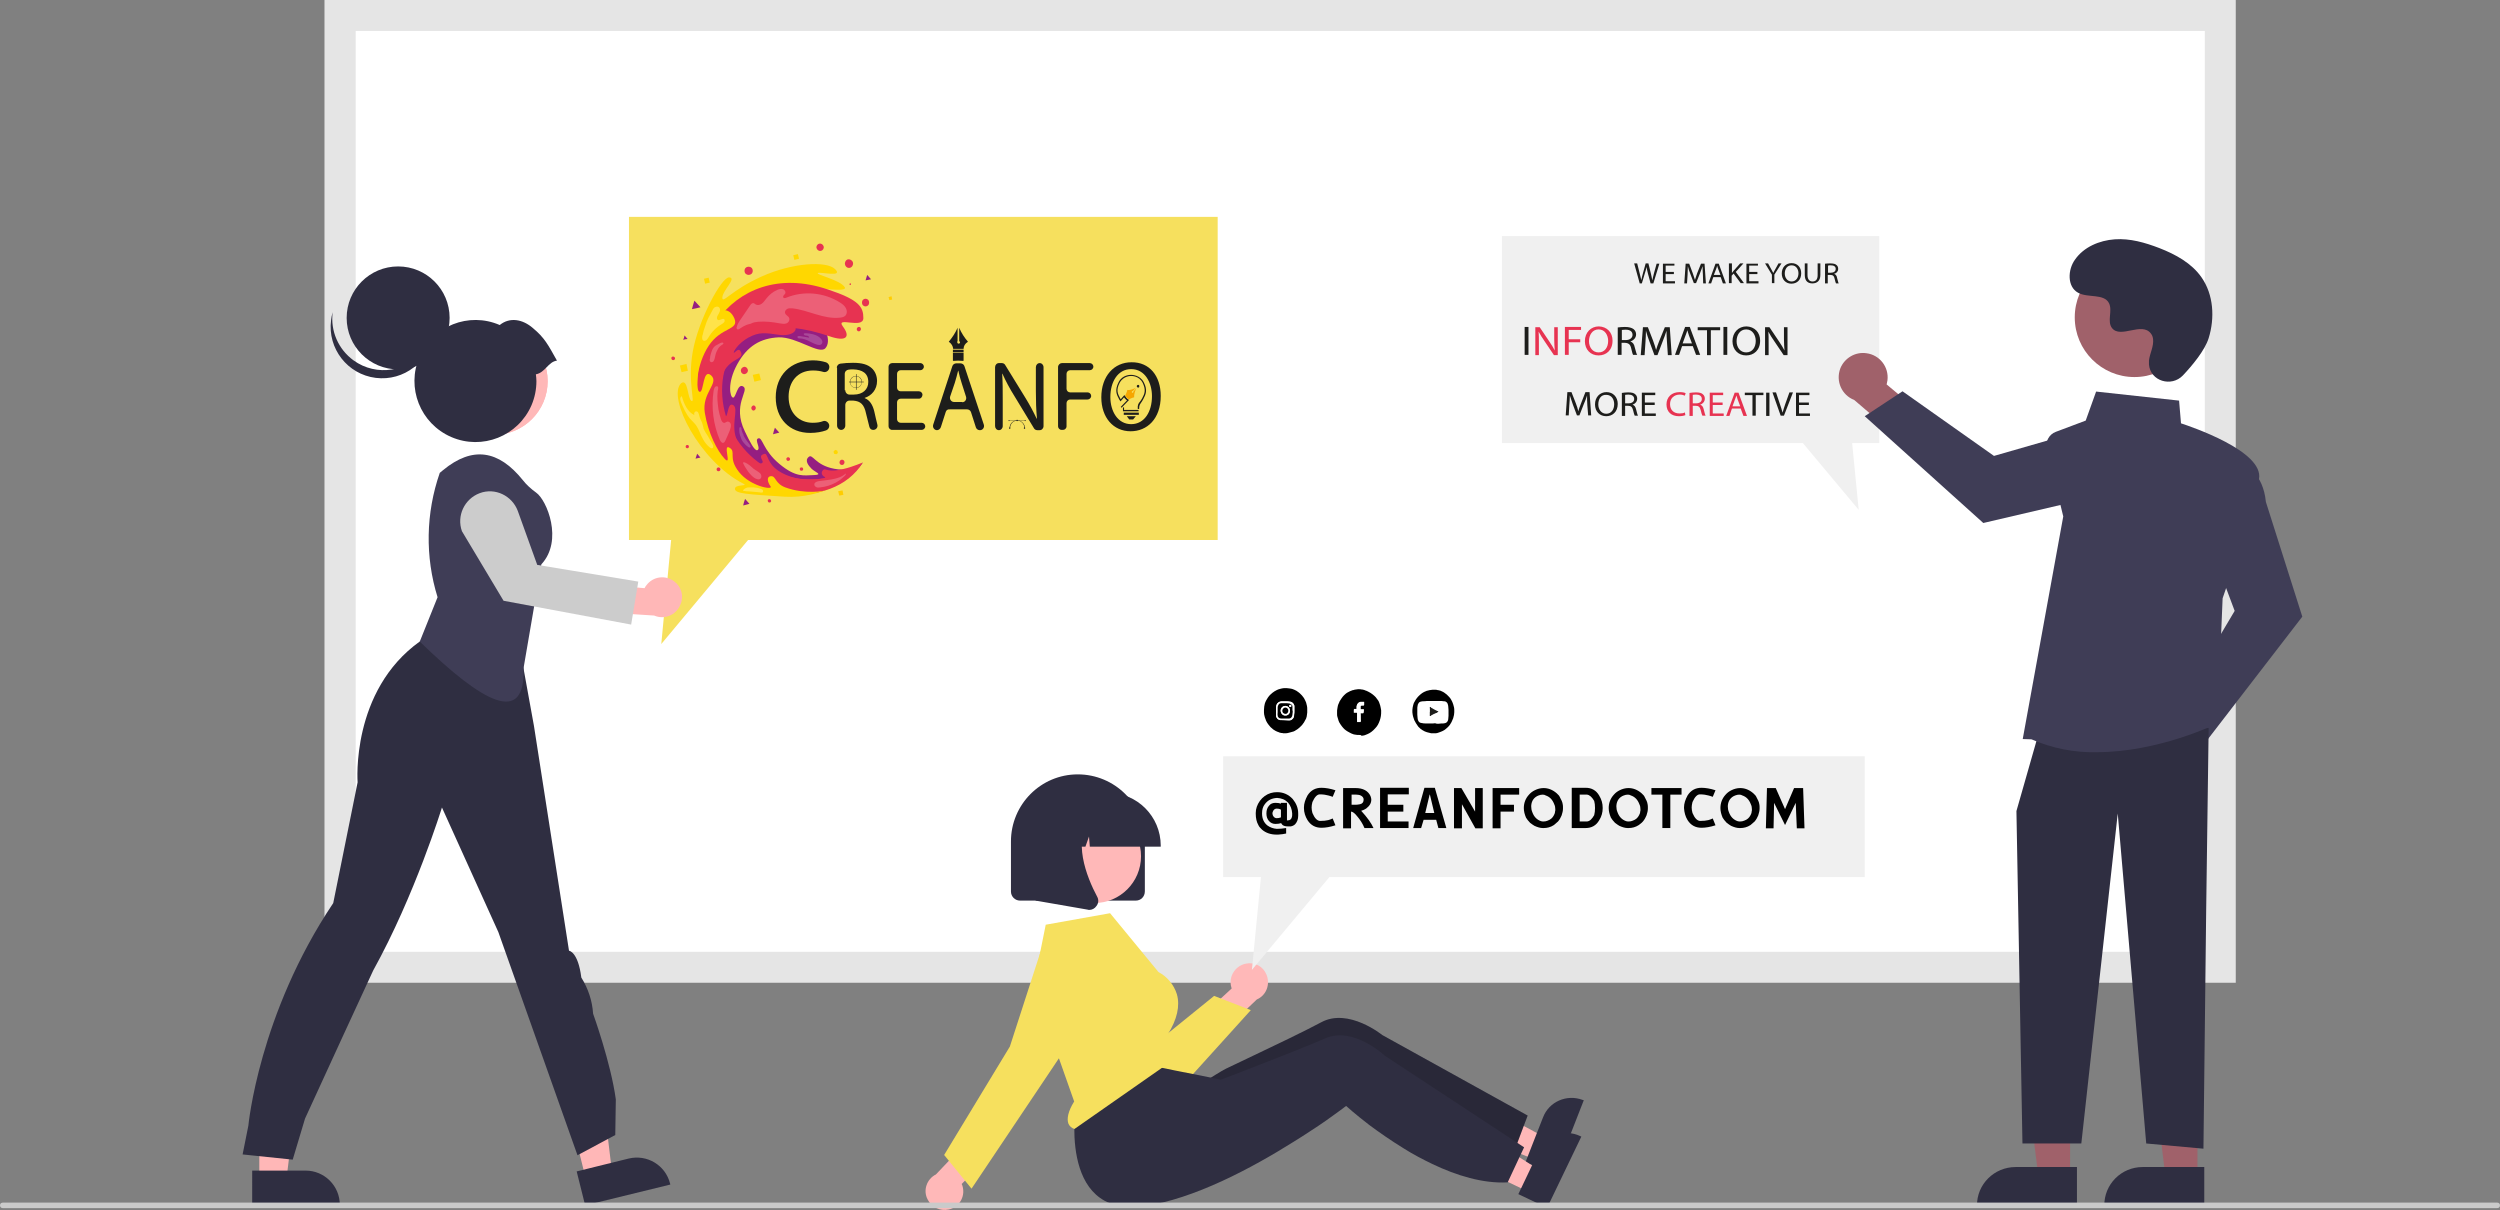 <?xml version="1.0" encoding="utf-8"?>
<!-- Generator: Adobe Illustrator 26.0.1, SVG Export Plug-In . SVG Version: 6.00 Build 0)  -->
<svg version="1.1" xmlns="http://www.w3.org/2000/svg" xmlns:xlink="http://www.w3.org/1999/xlink" x="0px" y="0px"
	 viewBox="0 0 913 441.9" style="enable-background:new 0 0 913 441.9;" xml:space="preserve">
<rect x="0" y="0" width="913" height="441.9" fill="#808080" stroke="none"/>
<style type="text/css">
	.st0{fill:#FFFFFF;}
	.st1{fill:#E5E5E5;}
	.st2{fill:#F6E05E;}
	.st3{fill:#F0F0F0;}
	.st4{fill:#FFB7B7;}
	.st5{fill:#2F2E41;}
	.st6{fill:#FFB8B8;}
	.st7{fill:#3F3D56;}
	.st8{fill:#CCCCCC;}
	.st9{fill:#A0616A;}
	.st10{opacity:0.14;enable-background:new    ;}
	.st11{fill:#CACACA;}
	.st12{display:none;}
	.st13{display:inline;}
	.st14{fill:#1D1D1B;}
	.st15{fill-rule:evenodd;clip-rule:evenodd;fill:#FFD700;}
	.st16{fill-rule:evenodd;clip-rule:evenodd;fill:#F6F6F7;}
	.st17{fill:#FFCD00;}
	.st18{fill:#FFD700;}
	.st19{fill:#951E81;}
	.st20{fill:#E73351;}
	.st21{fill-rule:evenodd;clip-rule:evenodd;fill:#951E81;}
	.st22{fill-rule:evenodd;clip-rule:evenodd;fill:#E73351;}
	.st23{fill:#EC6077;}
	.st24{fill:#FFE34A;}
	.st25{fill:#A94999;}
	.st26{fill:#F6A600;}
	.st27{fill-rule:evenodd;clip-rule:evenodd;fill:#1D1D1B;}
</style>
<g id="fc01f8dd-e41f-4957-98cb-f73daaef898c">
	<path class="st0" d="M124.2,353.3h686.6V5.7H124.2V353.3z"/>
	<path class="st1" d="M816.5,358.9h-698V0h698V358.9z M129.9,347.6h675.3V11.3H129.9V347.6z"/>
	<polygon class="st2" points="444.7,79.2 444.7,197.2 273.2,197.2 241.5,235.2 245.1,197.2 229.7,197.2 229.7,79.2 	"/>
	<polygon class="st3" points="548.5,86.2 548.5,161.8 658.4,161.8 678.8,186.2 676.4,161.8 686.3,161.8 686.3,86.2 	"/>
	<polygon class="st4" points="94.7,430.7 104.6,430.7 109.3,392.4 94.7,392.4 	"/>
	<path class="st5" d="M92.1,427.5l19.5,0h0c6.9,0,12.5,5.6,12.5,12.5v0.4l-32,0L92.1,427.5z"/>
	<polygon class="st4" points="213.9,430.4 223.5,428 218.9,389.7 204.7,393.2 	"/>
	<path class="st5" d="M210.6,427.8l19-4.7l0,0c6.7-1.6,13.4,2.4,15.1,9.1l0.1,0.4l-31.1,7.6L210.6,427.8z"/>
	<path class="st5" d="M88.6,421.6l2.1-10.5c0,0,3.8-40.7,31-81.3l8.9-44.1c0,0-2.6-33.4,22.8-51.5l7.8-5.4l27.5,1.6l6.3,34.7
		l12.8,82.1c0,0,3.3,0.3,4.5,9.8c2.5,4,4,8.5,4.3,13.2c0,0,6.5,18,8.3,31.3l-0.2,13l-13.8,7.4L182,340.4l-20.6-45.5
		c0,0-9.9,32.1-25.1,59.5c0,0-20.8,45-24.9,54.1l-4.5,15L88.6,421.6z"/>
	<circle class="st4" cx="180.4" cy="139.2" r="19.6"/>
	<circle class="st6" cx="180.4" cy="139.2" r="19.6"/>
	<path class="st7" d="M153.3,234.3l6.5-16.2c-4.6-14.8-4.3-30.7,0.8-45.4l0,0l1.2-1c10.8-8.9,20.3-7.3,29.1,3.6l0,0
		c1.4,1.8,3.1,3.3,4.9,4.6c3.9,2.7,10,17.5,1.9,26.2l-6.5,37.9C191.9,265,176.7,257.1,153.3,234.3z"/>
	<path class="st4" d="M246.2,212.3c-3.2-2.4-7.7-1.8-10.1,1.4c-0.3,0.3-0.5,0.7-0.7,1.1l-16.4-1.3l-3.2,9.8l23.1,1.5
		c3.7,1.6,7.9-0.1,9.5-3.8C249.9,217.8,248.9,214.3,246.2,212.3L246.2,212.3z"/>
	<path class="st8" d="M230.5,228.1l-46.6-8.7l-15.2-25.4c-2-5.6,0.9-11.8,6.5-13.9s11.8,0.9,13.9,6.5l0,0l7.1,19.7l36.9,6.1
		L230.5,228.1z"/>
	<circle class="st5" cx="145.4" cy="116.1" r="18.8"/>
	<path class="st5" d="M129.1,131.6c8.4,6.1,20.2,4.2,26.3-4.2c1.2-1.7,2.2-3.6,2.8-5.7c-1.3,10.3-10.7,17.6-21,16.3
		c-10.3-1.3-17.6-10.7-16.3-21c0.1-1,0.3-2,0.6-3C120.6,120.9,123.6,127.6,129.1,131.6z"/>
	<path class="st5" d="M203.4,131.7c-3.3-5.9-4.5-8.3-8.8-11.9c-3.7-3.2-8.4-4.1-12.1-1.1c-11.3-4.9-24.4,0.3-29.3,11.6
		c-4.9,11.3,0.3,24.4,11.6,29.3c11.3,4.9,24.4-0.3,29.3-11.6c1.2-2.8,1.8-5.8,1.8-8.8c0-0.8-0.1-1.7-0.2-2.5
		C199.1,136.1,200.2,132.1,203.4,131.7z"/>
	<path class="st9" d="M782.2,272.5c0.2-4.9,4.4-8.7,9.3-8.5c0.5,0,1,0.1,1.6,0.2l11.8-16.6l11.8,4.7l-16.9,23.2
		c-1.4,4.7-6.4,7.4-11.1,6C784.7,280.4,782,276.7,782.2,272.5L782.2,272.5z"/>
	<path class="st7" d="M795.2,258.3l20.9-35.2l-8.5-22.7l11.6-30.9l0.4,0.2c0.3,0.1,6.9,3.1,7.9,13.6l13.3,41.9l-35.6,46.2
		L795.2,258.3z"/>
	<path class="st9" d="M681.6,129c4.9,0.6,8.3,5.1,7.7,9.9c-0.1,0.5-0.2,1-0.3,1.5l15.6,13l-5.6,11.4l-21.8-18.7
		c-4.6-1.8-6.9-6.9-5.1-11.6C673.6,130.8,677.5,128.4,681.6,129z"/>
	<path class="st7" d="M694.8,142.9l33.4,23.6l23.3-6.7l30,14l-0.2,0.4c-0.1,0.3-3.6,6.6-14.2,6.8L724.3,191l-43.3-39L694.8,142.9z"
		/>
	<polygon class="st9" points="756,429.5 744.4,429.5 738.8,384.7 756,384.7 	"/>
	<path class="st5" d="M736.1,426.2h22.4l0,0v14.1l0,0h-36.5l0,0l0,0C721.9,432.5,728.3,426.2,736.1,426.2L736.1,426.2z"/>
	<polygon class="st9" points="802.5,429.5 790.8,429.5 785.3,384.7 802.5,384.7 	"/>
	<path class="st5" d="M782.5,426.2H805l0,0v14.1l0,0h-36.5l0,0l0,0C768.4,432.5,774.7,426.2,782.5,426.2L782.5,426.2z"/>
	<polygon class="st5" points="806.6,265.8 805.7,332.2 804.7,419.5 783.8,417.6 773.4,297.1 760.1,417.6 738.6,417.6 736.4,296.2 
		744,269.6 	"/>
	<path class="st7" d="M741.9,270l-3.2-0.1l14.8-81.3l-6-24.6c-0.7-2.6,0.8-5.4,3.3-6.3l10.9-4.1l3.8-10.6l30.3,3.3l0.7,8.3
		c3.3,1.1,30.3,10.1,28.5,20.3c-1.8,10.1-12.7,42-13.3,43.6l-1.9,45.7l-0.2,0.1c-0.3,0.1-21.2,10.4-43.9,10.4
		C757.6,274.9,749.5,273.3,741.9,270z"/>
	<circle class="st9" cx="779.5" cy="115.9" r="21.8"/>
	<path class="st5" d="M797.2,137.1c-4.2,4.4-11.9,2.1-12.4-4c0-0.5,0-0.9,0-1.4c0.3-2.7,1.8-5.1,1.5-7.9c-0.1-0.7-0.3-1.4-0.8-2
		c-3.3-4.4-11.1,2-14.2-2c-1.9-2.5,0.3-6.3-1.1-9.1c-1.9-3.6-7.7-1.8-11.3-3.8c-4-2.2-3.8-8.4-1.1-12.1c3.2-4.6,8.9-7,14.5-7.4
		s11.1,1.2,16.3,3.2c5.9,2.3,11.8,5.5,15.4,10.7c4.4,6.3,4.9,14.8,2.6,22.2C805.2,128,800.6,133.5,797.2,137.1z"/>
	<polygon class="st6" points="560.7,423.5 563.9,415.2 533.3,398.7 528.5,411 	"/>
	<path class="st5" d="M578,401.7c-5.8-2.2-12.3,0.6-14.5,6.4c0,0,0,0,0,0l-2.2,5.6l-3.4,8.7l-0.8,2.1l10.8,4.2l10.5-26.9L578,401.7z
		"/>
	<path class="st5" d="M557.9,407.4l-1.4,3.7l-3.5,9.3l-0.1,0.2c-9,1.2-18.8-1.1-27.9-4.6c-3.6-1.4-7.2-3-10.7-4.8
		c-5.1-2.6-9.7-5.3-13.4-7.7c-5.5-3.5-9-6.2-9-6.2s-0.9,0.8-2.5,2.2c-2.2,1.9-5.7,4.8-10.1,8.2c-1.7,1.3-3.5,2.7-5.4,4.2
		c-14.3,10.6-32.7-17.7-32.7-17.7s5.2-3.3,6.5-3.9c4.3-2.1,14.6-6.9,23.4-11.2c4.5-2.2,8.7-4.3,11.5-5.8c9.9-5.3,22.2,4.7,22.2,4.7
		L557.9,407.4z"/>
	<path class="st10" d="M557.9,407.4l-1.4,3.7l-3.5,9.3l-0.1,0.2c-9,1.2-18.8-1.1-27.9-4.6c-3.6-1.4-7.2-3-10.7-4.8
		c-5.1-2.6-9.7-5.3-13.4-7.7c-5.5-3.5-9-6.2-9-6.2s-0.9,0.8-2.5,2.2c-2.2,1.9-5.7,4.8-10.1,8.2c-1.7,1.3-3.5,2.7-5.4,4.2
		c-14.3,10.6-32.7-17.7-32.7-17.7s5.2-3.3,6.5-3.9c4.3-2.1,14.6-6.9,23.4-11.2c4.5-2.2,8.7-4.3,11.5-5.8c9.9-5.3,22.2,4.7,22.2,4.7
		L557.9,407.4z"/>
	<path class="st5" d="M414.8,328.9h-42.3c-1.8,0-3.3-1.5-3.3-3.3v-18.3c0-13.5,10.9-24.5,24.4-24.5c13.5,0,24.5,10.9,24.5,24.4
		c0,0,0,0,0,0v18.3C418.1,327.5,416.6,328.9,414.8,328.9z"/>
	<path class="st6" d="M455.1,351.9c-3.7,0.7-6.2,4.2-5.6,7.9c0.1,0.4,0.2,0.8,0.3,1.2l-11.5,10.6l4.7,8.6l16-15.2
		c3.5-1.5,5-5.6,3.5-9.1C461.3,352.9,458.2,351.3,455.1,351.9L455.1,351.9z"/>
	<path class="st2" d="M420.4,400c-0.5,0-1,0-1.6-0.1c-6.3-0.5-11.9-4.3-14.8-9.9l-18.4-35.5c-2.6-5-0.6-11.1,4.3-13.7
		c4.7-2.4,10.4-0.9,13.3,3.5l17,38.2l23.2-18.8l13.4,5.2l-22.6,25C430.6,397.8,425.7,400,420.4,400z"/>
	<polygon class="st6" points="558.1,435.2 562,427.2 532.7,408.4 527,420.3 	"/>
	<path class="st5" d="M577.1,414.9c-5.6-2.7-12.3-0.3-15,5.3c0,0,0,0,0,0l-2.6,5.4l-4,8.4l-1,2.1l10.5,5l12.5-26L577.1,414.9z"/>
	<path class="st5" d="M556.6,419l-1.7,3.6l-4.2,9l-0.1,0.2c-9,0.5-18.7-2.5-27.5-6.7c-3.5-1.7-7-3.5-10.3-5.6
		c-4.9-3-9.3-6.1-12.8-8.7c-5.2-4-8.4-6.9-8.4-6.9s-1,0.7-2.7,2c-2.3,1.7-6,4.4-10.7,7.4c-1.8,1.2-3.7,2.4-5.8,3.7
		c-15.1,9.5-36.5,21-54.8,23.5c-32,4.3-24.5-38.5-24.5-38.5l25.5-13.2l10.8,2.2l12.1,2.4l4.3,0.9c0,0,0.8-0.3,2.2-0.8
		c4.5-1.7,15-5.8,24.1-9.4c4.7-1.9,9-3.6,11.9-4.9c10.3-4.5,21.8,6.4,21.8,6.4L556.6,419z"/>
	<path class="st6" d="M346.5,441.7c3.7-0.8,6-4.5,5.1-8.2c-0.1-0.4-0.2-0.8-0.4-1.1l11-11.2l-5.2-8.3l-15.2,16
		c-3.4,1.7-4.8,5.9-3,9.2C340.2,440.9,343.4,442.4,346.5,441.7L346.5,441.7z"/>
	<circle class="st6" cx="399.6" cy="312.7" r="17.1"/>
	<path class="st2" d="M377.4,360.1l14.9,42.2l-0.1,0.1c-2.1,3.4-2.7,6.2-2,8c0.4,0.9,1.2,1.6,2.2,1.9l35.2-24.6l-1.2-9.9l0.1-0.1
		c3.4-5.4,4.5-10.4,3.3-14.6c-1.1-3.5-3.5-6.4-6.7-8.1l-0.1-0.1l-17.6-21.4l-23.5,4.2L377.4,360.1z"/>
	<path class="st2" d="M354.8,434.1l-10-12.3l24-39.6l11.2-34.6l0.3,0.1l-0.3-0.1c2.4-7.3,10.2-11.3,17.5-8.9
		c7.3,2.4,11.3,10.2,8.9,17.5c-0.4,1.2-1,2.4-1.7,3.4l-20.6,30.8L354.8,434.1z"/>
	<path class="st5" d="M423.9,309.2H398l-0.3-3.7l-1.3,3.7h-4l-0.5-7.4l-2.6,7.4h-7.7v-0.4c0-10.7,8.7-19.3,19.3-19.3h3.7
		c10.7,0,19.3,8.7,19.3,19.3L423.9,309.2z"/>
	<path class="st5" d="M397.8,332.3c-0.2,0-0.4,0-0.6-0.1l-19-3.3v-31.3h20.9l-0.5,0.6c-7.2,8.4-1.8,22,2.1,29.3
		c0.6,1.1,0.5,2.4-0.3,3.4C399.8,331.8,398.8,332.3,397.8,332.3z"/>
	<polygon class="st3" points="681,276.2 681,320.3 485.5,320.3 457.2,354.2 460.5,320.3 446.7,320.3 446.7,276.2 	"/>
	<path class="st11" d="M912,441.2H1c-0.6,0-1-0.4-1-1s0.4-1,1-1h911c0.6,0,1,0.4,1,1S912.6,441.2,912,441.2z"/>
</g>
<g id="Calque_3">
	<g>
		<path d="M463.4,294.3c0.6-0.8,1.4-1.1,2.4-1.1c0.8,0,1.5,0.1,2,0.3v-0.3h2.2v6.4h0.3c0.8,0,1.3-0.4,1.5-1.2
			c0.1-0.3,0.1-0.6,0.1-0.9V297c-0.1-1.5-0.6-2.8-1.5-3.9c-1.1-1.1-2.4-1.6-4-1.7c-1.9,0.1-3.4,0.8-4.5,2.3c-0.7,0.9-1,2-1,3.3v0.1
			c0,1.9,0.7,3.4,2,4.4c1,0.7,2.1,1.1,3.4,1.2c1,0,2.1-0.1,3.4-0.3v2c-0.8,0.2-1.7,0.3-2.9,0.4c-0.3,0-0.4,0-0.6,0
			c-2.1,0-3.9-0.6-5.3-1.8c-0.6-0.6-1.1-1.1-1.3-1.6c-0.7-1.2-1-2.6-1-4.2v-0.3c0-1.5,0.5-3,1.5-4.4c0.5-0.7,1.1-1.3,1.8-1.8
			c1.4-1,2.9-1.4,4.5-1.4c2.2,0,4.1,0.8,5.7,2.5c1.3,1.6,2,3.3,2,5.3c0,0.1,0,0.3,0,0.6v0.2c0,1.3-0.4,2.3-1.1,3.1
			c-0.5,0.5-1.1,0.7-1.6,0.8c-0.4,0-0.8,0-1.1,0c-0.9,0-1.5-0.2-1.9-0.5c-0.4-0.4-0.5-0.6-0.5-0.7c-0.6,0.2-1.3,0.3-2.1,0.3
			c-1,0-1.8-0.4-2.4-1.1c-0.6-0.7-0.9-1.6-0.9-2.6v-0.2C462.5,295.9,462.8,295,463.4,294.3z M466.3,295.3c-0.5,0-0.9,0.2-1.2,0.6
			c-0.2,0.4-0.4,0.7-0.4,1.1v0.1c0,0.3,0.1,0.7,0.4,1.1c0.3,0.4,0.7,0.6,1.2,0.6c0.5,0,1-0.1,1.5-0.3v-2.8
			C467.4,295.4,466.8,295.3,466.3,295.3z"/>
		<path d="M476.2,295.1v-0.2c0-1.5,0.5-2.9,1.3-4.4c1.2-1.9,2.9-2.8,5.1-2.8c1.5,0,3.2,0.3,5.1,0.9l-1,2.4c-0.6-0.2-1.1-0.4-1.6-0.5
			c-0.7-0.2-1.8-0.4-3.1-0.4c-1,0-1.9,1-2.7,2.8c-0.2,0.8-0.3,1.4-0.3,2c0,0.6,0.1,1.3,0.3,2c0.8,1.9,1.7,2.8,2.7,2.9
			c1.3,0,2.3-0.1,3.1-0.3c0.4-0.1,0.9-0.3,1.6-0.6l1,2.5c-1.9,0.6-3.6,0.9-5.1,0.9c-2.2,0-3.9-0.9-5.1-2.8
			C476.7,298.2,476.2,296.7,476.2,295.1z"/>
		<path d="M500.5,290.7c0.2,0.5,0.3,1,0.3,1.3c0,1.3-0.6,2.3-1.9,3.3c-0.7,0.4-1.3,0.7-1.8,0.8c2.2,2.4,3.7,4.5,4.5,6.3h-3.3
			c-0.6-1.5-1.5-2.9-2.5-4.1c-1-1.3-1.8-1.9-2.4-1.9v6.1h-2.9v-14.7h4.5C497.8,287.8,499.6,288.8,500.5,290.7z M496.7,293.7
			c0.9-0.2,1.3-0.8,1.3-1.7c0-0.7-0.4-1.2-1.3-1.6c-0.4-0.1-0.9-0.2-1.4-0.2h-1.7v3.7h1.5C495.6,293.9,496.1,293.8,496.7,293.7z"/>
		<path d="M506.8,290.2v3.7h5.7v2.5h-5.7v3.6h7.6v2.4H504v-14.7h10.5v2.4H506.8z"/>
		<path d="M524.5,299.4h-4.6l-0.9,3h-2.9l4.1-14.7h3.8l4.2,14.7h-2.9L524.5,299.4z M522.2,290.2h-0.1l-1.6,6.7h3.3L522.2,290.2z"/>
		<path d="M538.6,287.8h2.9v14.7h-2.7l-4.9-8.8v8.8H531v-14.7h2.7l5,8.6V287.8z"/>
		<path d="M548,290.2v3.7h4.9v2.5H548v6.1h-2.9v-14.7h9.7v2.4H548z"/>
		<path d="M567.5,301.3c-1.2,0.8-2.5,1.1-3.7,1.1h-0.4c-0.9,0-1.9-0.3-3-0.8c-0.4-0.2-0.9-0.6-1.6-1.1c-0.7-0.7-1.2-1.4-1.5-1.9
			c-0.5-1.2-0.8-2.3-0.8-3.5c0-1.8,0.6-3.5,1.9-4.9c0.6-0.7,1.3-1.2,2.1-1.6c1-0.5,2.1-0.8,3.2-0.8c1.7,0,3.3,0.6,4.8,1.9
			c0.6,0.5,1,1,1.2,1.5c0.5,0.9,0.9,1.7,1,2.5c0.1,0.4,0.1,0.8,0.1,1.3v0.3c0,0.8-0.2,1.6-0.5,2.5c-0.3,0.7-0.7,1.5-1.3,2.2
			C568.8,300.2,568.3,300.6,567.5,301.3z M563.4,290.2c-0.5,0-1,0.1-1.5,0.3c-1.6,0.6-2.6,1.9-2.7,3.8v0.2c0,0.7,0.1,1.4,0.4,2.1
			c0.6,1.7,1.7,2.8,3.2,3.3c0.3,0.1,0.6,0.1,1,0.1c0.5,0,0.9-0.1,1.4-0.3c1.1-0.4,1.8-1,2.3-2c0.2-0.4,0.4-0.8,0.4-1.3
			c0.1-0.2,0.1-0.5,0.1-0.8c0-0.7-0.1-1.3-0.4-1.9c-0.6-1.6-1.6-2.7-3.1-3.2C564.2,290.3,563.8,290.2,563.4,290.2z"/>
		<path d="M584,299.6c-1.1,1.9-2.8,2.8-4.9,2.8H574v-14.7h5.1c2.1,0,3.8,0.9,4.9,2.8c0.9,1.5,1.3,2.9,1.3,4.5v0.2
			C585.3,296.7,584.9,298.2,584,299.6z M579.6,290.2h-2.7v9.8h2.7c1-0.1,1.8-0.9,2.6-2.3c0.2-0.8,0.3-1.6,0.3-2.6
			c0-1-0.1-1.9-0.3-2.6C581.4,291.1,580.5,290.3,579.6,290.2z"/>
		<path d="M598.5,301.3c-1.2,0.8-2.5,1.1-3.7,1.1h-0.4c-0.9,0-1.9-0.3-3-0.8c-0.4-0.2-0.9-0.6-1.6-1.1c-0.7-0.7-1.2-1.4-1.5-1.9
			c-0.5-1.2-0.8-2.3-0.8-3.5c0-1.8,0.6-3.5,1.9-4.9c0.6-0.7,1.3-1.2,2.1-1.6c1-0.5,2.1-0.8,3.2-0.8c1.7,0,3.3,0.6,4.8,1.9
			c0.6,0.5,1,1,1.2,1.5c0.5,0.9,0.9,1.7,1,2.5c0.1,0.4,0.1,0.8,0.1,1.3v0.3c0,0.8-0.2,1.6-0.5,2.5c-0.3,0.7-0.7,1.5-1.3,2.2
			C599.9,300.2,599.4,300.6,598.5,301.3z M594.5,290.2c-0.5,0-1,0.1-1.5,0.3c-1.6,0.6-2.6,1.9-2.7,3.8v0.2c0,0.7,0.1,1.4,0.4,2.1
			c0.6,1.7,1.7,2.8,3.2,3.3c0.3,0.1,0.6,0.1,1,0.1c0.5,0,0.9-0.1,1.4-0.3c1.1-0.4,1.8-1,2.3-2c0.2-0.4,0.4-0.8,0.4-1.3
			c0.1-0.2,0.1-0.5,0.1-0.8c0-0.7-0.1-1.3-0.4-1.9c-0.6-1.6-1.6-2.7-3.1-3.2C595.3,290.3,594.9,290.2,594.5,290.2z"/>
		<path d="M610,302.4h-2.9v-12.2h-4v-2.4h11v2.4H610V302.4z"/>
		<path d="M615,295.1v-0.2c0-1.5,0.5-2.9,1.3-4.4c1.2-1.9,2.9-2.8,5.1-2.8c1.5,0,3.2,0.3,5.1,0.9l-1,2.4c-0.6-0.2-1.1-0.4-1.6-0.5
			c-0.7-0.2-1.8-0.4-3.1-0.4c-1,0-1.9,1-2.7,2.8c-0.2,0.8-0.3,1.4-0.3,2c0,0.6,0.1,1.3,0.3,2c0.8,1.9,1.7,2.8,2.7,2.9
			c1.3,0,2.3-0.1,3.1-0.3c0.4-0.1,0.9-0.3,1.6-0.6l1,2.5c-1.9,0.6-3.6,0.9-5.1,0.9c-2.2,0-3.9-0.9-5.1-2.8
			C615.5,298.2,615.1,296.7,615,295.1z"/>
		<path d="M639.3,301.3c-1.2,0.8-2.5,1.1-3.7,1.1h-0.4c-0.9,0-1.9-0.3-3-0.8c-0.4-0.2-0.9-0.6-1.6-1.1c-0.7-0.7-1.2-1.4-1.5-1.9
			c-0.5-1.2-0.8-2.3-0.8-3.5c0-1.8,0.6-3.5,1.9-4.9c0.6-0.7,1.3-1.2,2.1-1.6c1-0.5,2.1-0.8,3.2-0.8c1.7,0,3.3,0.6,4.8,1.9
			c0.6,0.5,1,1,1.2,1.5c0.5,0.9,0.9,1.7,1,2.5c0.1,0.4,0.1,0.8,0.1,1.3v0.3c0,0.8-0.2,1.6-0.5,2.5c-0.3,0.7-0.7,1.5-1.3,2.2
			C640.6,300.2,640.1,300.6,639.3,301.3z M635.2,290.2c-0.5,0-1,0.1-1.5,0.3c-1.6,0.6-2.6,1.9-2.7,3.8v0.2c0,0.7,0.1,1.4,0.4,2.1
			c0.6,1.7,1.7,2.8,3.2,3.3c0.3,0.1,0.6,0.1,1,0.1c0.5,0,0.9-0.1,1.4-0.3c1.1-0.4,1.8-1,2.3-2c0.2-0.4,0.4-0.8,0.4-1.3
			c0.1-0.2,0.1-0.5,0.1-0.8c0-0.7-0.1-1.3-0.4-1.9c-0.6-1.6-1.6-2.7-3.1-3.2C636,290.3,635.6,290.2,635.2,290.2z"/>
		<path d="M658.5,287.8l0.5,14.7h-2.8l-0.4-9.3l-3.9,8.1l-4-8.1l-0.2,9.3h-2.8l0.4-14.7h3.2l3.4,7.7l3.3-7.7H658.5z"/>
	</g>
	<g id="rs">
		<g>
			<g>
				<g>
					<path d="M496.3,268.4c-0.2,0-0.4,0-0.6,0c-0.2,0-0.5-0.1-0.7-0.1c-0.2,0-0.4-0.1-0.6-0.1c-0.3-0.1-0.6-0.2-0.8-0.3
						c-0.2-0.1-0.4-0.2-0.6-0.3c-0.3-0.2-0.6-0.3-0.9-0.5c-0.4-0.2-0.7-0.5-1.1-0.8c-0.3-0.3-0.6-0.6-0.9-1c-0.4-0.5-0.7-1-1-1.5
						c-0.2-0.4-0.3-0.7-0.4-1.1c-0.1-0.3-0.2-0.6-0.3-1c-0.1-0.3-0.1-0.6-0.1-1c0-0.2,0-0.5,0-0.7c0-0.4,0-0.8,0.1-1.2
						c0.1-0.4,0.1-0.8,0.2-1.1c0.1-0.3,0.2-0.7,0.4-1c0.1-0.4,0.3-0.7,0.5-1c0.3-0.5,0.6-0.9,0.9-1.3c0.3-0.3,0.6-0.7,1-1
						c0.3-0.3,0.7-0.5,1.1-0.7c0.4-0.2,0.7-0.4,1.1-0.5c0.2-0.1,0.5-0.2,0.7-0.2c0.3-0.1,0.6-0.2,0.9-0.2c0.2,0,0.5-0.1,0.7-0.1
						c0.2,0,0.3,0,0.5,0c0.3,0,0.6,0,0.9,0.1c0.2,0,0.4,0,0.6,0.1c0.2,0,0.4,0.1,0.6,0.2c0.4,0.1,0.8,0.3,1.2,0.5
						c0.6,0.3,1.1,0.6,1.6,1c0.4,0.3,0.8,0.7,1.1,1c0.3,0.4,0.6,0.8,0.9,1.2c0.2,0.3,0.4,0.7,0.5,1.1c0.2,0.5,0.3,0.9,0.4,1.4
						c0.1,0.3,0.1,0.7,0.2,1.1c0,0.1,0,0.2,0,0.4c0,0.6,0,1.1-0.1,1.7c-0.1,0.5-0.2,1.1-0.4,1.6c-0.2,0.5-0.4,1.1-0.7,1.6
						c-0.3,0.5-0.6,0.9-1,1.3c-0.4,0.5-0.9,0.9-1.4,1.3c-0.4,0.3-0.9,0.6-1.4,0.8c-0.3,0.1-0.7,0.3-1,0.4c-0.4,0.1-0.8,0.2-1.2,0.2
						C497.1,268.4,496.7,268.4,496.3,268.4C496.3,268.4,496.3,268.4,496.3,268.4z M496.9,262C496.9,262,496.9,262,496.9,262
						c0-0.5,0-1,0-1.6c0-0.1,0-0.1,0.1-0.1c0.3,0,0.6,0,0.9,0c0.1,0,0.1,0,0.1-0.1c0-0.4,0.1-0.7,0.1-1.1c0-0.1,0-0.1-0.1-0.1
						c-0.3,0-0.7,0-1,0c-0.1,0-0.1,0-0.1-0.1c0-0.2,0-0.5,0-0.7c0-0.1,0-0.1,0-0.2c0-0.3,0.2-0.4,0.4-0.5c0.1,0,0.2,0,0.4,0
						c0.1,0,0.3,0,0.4,0c0.1,0,0.1,0,0.1-0.1c0-0.3,0-0.7,0-1c0-0.1,0-0.1-0.1-0.1c-0.3,0-0.6,0-1,0c-0.2,0-0.4,0-0.6,0.1
						c-0.3,0.1-0.5,0.3-0.7,0.6c-0.2,0.3-0.2,0.6-0.3,0.9c0,0.3,0,0.6,0,0.9c0,0.1,0,0.1-0.1,0.1c-0.3,0-0.6,0-0.8,0
						c-0.1,0-0.1,0-0.1,0.1c0,0.3,0,0.7,0,1c0,0,0,0,0,0c0,0.1,0,0.1,0.1,0.1c0,0,0.1,0,0.1,0c0.3,0,0.5,0,0.8,0
						c0.2,0,0.2,0,0.2,0.2c0,1,0,2,0,3.1c0,0,0,0.1,0,0.1c0,0,0,0,0,0c0,0,0,0,0.1,0c0.3,0,0.6,0,0.9,0c0.1,0,0.2,0,0.2,0
						c0.1,0,0.1,0,0.1-0.1c0,0,0-0.1,0-0.1C496.9,263,496.9,262.5,496.9,262z"/>
				</g>
				<g>
					<path class="st0" d="M496.9,262c0,0.5,0,1,0,1.5c0,0,0,0.1,0,0.1c0,0.1,0,0.1-0.1,0.1c-0.1,0-0.2,0-0.2,0c-0.3,0-0.6,0-0.9,0
						c0,0,0,0-0.1,0c0,0,0,0,0,0c0,0,0-0.1,0-0.1c0-1,0-2,0-3.1c0-0.2,0-0.2-0.2-0.2c-0.3,0-0.5,0-0.8,0c0,0-0.1,0-0.1,0
						c-0.1,0-0.1,0-0.1-0.1c0,0,0,0,0,0c0-0.3,0-0.7,0-1c0-0.1,0-0.1,0.1-0.1c0.3,0,0.6,0,0.8,0c0.1,0,0.1,0,0.1-0.1
						c0-0.3,0-0.6,0-0.9c0-0.3,0.1-0.6,0.3-0.9c0.2-0.3,0.4-0.5,0.7-0.6c0.2-0.1,0.4-0.1,0.6-0.1c0.3,0,0.6,0,1,0
						c0.1,0,0.1,0,0.1,0.1c0,0.3,0,0.7,0,1c0,0.1,0,0.1-0.1,0.1c-0.1,0-0.3,0-0.4,0c-0.1,0-0.2,0-0.4,0c-0.3,0-0.4,0.2-0.4,0.5
						c0,0.1,0,0.1,0,0.2c0,0.2,0,0.5,0,0.7c0,0.1,0,0.1,0.1,0.1c0.3,0,0.7,0,1,0c0.1,0,0.1,0,0.1,0.1c0,0.4-0.1,0.7-0.1,1.1
						c0,0.1,0,0.1-0.1,0.1c-0.3,0-0.6,0-0.9,0c-0.1,0-0.1,0-0.1,0.1C496.9,260.9,496.9,261.4,496.9,262
						C496.9,262,496.9,262,496.9,262z"/>
				</g>
			</g>
			<g>
				<g>
					<path d="M469.5,267.8c-0.2,0-0.4,0-0.6,0c-0.2,0-0.4,0-0.6-0.1c-0.1,0-0.2,0-0.3,0c-0.3-0.1-0.7-0.1-1-0.3
						c-0.4-0.1-0.8-0.3-1.2-0.5c-0.6-0.3-1.1-0.7-1.5-1.1c-0.2-0.1-0.3-0.3-0.5-0.5c-0.4-0.4-0.7-0.9-1-1.3
						c-0.2-0.4-0.5-0.8-0.6-1.3c-0.2-0.4-0.3-0.8-0.4-1.2c-0.1-0.4-0.2-0.8-0.2-1.3c0-0.3,0-0.7,0-1c0-0.4,0.1-0.8,0.1-1.2
						c0.1-0.3,0.1-0.7,0.2-1c0.1-0.4,0.3-0.8,0.5-1.2c0.2-0.3,0.4-0.7,0.6-1c0.3-0.4,0.5-0.7,0.8-1c0.3-0.3,0.6-0.5,0.9-0.8
						c0.5-0.4,1-0.7,1.6-1c0.4-0.2,0.7-0.3,1.1-0.4c0.3-0.1,0.5-0.1,0.8-0.2c0.2,0,0.5-0.1,0.7-0.1c0.1,0,0.2,0,0.4,0
						c0.2,0,0.4,0,0.6,0c0.3,0,0.6,0.1,0.9,0.1c0.2,0,0.5,0.1,0.7,0.1c0.4,0.1,0.8,0.2,1.2,0.4c0.5,0.2,1,0.5,1.5,0.9
						c0.3,0.2,0.6,0.5,0.9,0.8c0.3,0.3,0.5,0.5,0.7,0.8c0.3,0.3,0.5,0.7,0.7,1.1c0.2,0.3,0.3,0.7,0.5,1.1c0.1,0.4,0.2,0.8,0.3,1.2
						c0.1,0.4,0.1,0.8,0.1,1.2c0,0.2,0,0.5,0,0.7c0,0.2,0,0.4,0,0.5c0,0.3-0.1,0.5-0.1,0.8c0,0.2-0.1,0.5-0.1,0.7
						c-0.1,0.5-0.3,1-0.6,1.4c-0.2,0.3-0.3,0.7-0.6,1c-0.2,0.3-0.4,0.6-0.7,0.9c-0.5,0.5-1,1-1.6,1.4c-0.3,0.2-0.6,0.3-0.8,0.5
						c-0.3,0.2-0.7,0.3-1.1,0.4c-0.4,0.1-0.8,0.2-1.1,0.3C470.3,267.7,469.9,267.8,469.5,267.8z M472.7,259.5
						C472.7,259.5,472.7,259.5,472.7,259.5c0-0.2,0-0.3,0-0.5c0-0.3,0-0.7,0-1c0-0.2,0-0.4-0.1-0.5c-0.2-0.5-0.5-0.9-1.1-1.1
						c-0.2-0.1-0.4-0.1-0.5-0.1c-0.3,0-0.6,0-0.9-0.1c-0.2,0-0.5,0-0.7,0c-0.5,0-0.9,0-1.4,0c-0.3,0-0.5,0-0.8,0.2
						c-0.6,0.3-0.9,0.7-1.1,1.4c-0.1,0.3-0.1,0.6-0.1,0.9c0,0.6,0,1.1,0,1.7c0,0.3,0,0.7,0,1c0,0.3,0.1,0.6,0.3,0.8
						c0.2,0.4,0.5,0.6,0.9,0.7c0.2,0.1,0.4,0.1,0.7,0.1c0.8,0,1.6,0,2.4,0.1c0.2,0,0.5,0,0.7,0c0.3,0,0.5-0.1,0.8-0.3
						c0.4-0.3,0.6-0.6,0.7-1c0.1-0.2,0.1-0.4,0.1-0.7C472.7,260.5,472.7,260,472.7,259.5z"/>
				</g>
				<g>
					<path class="st0" d="M472.7,259.5c0,0.5,0,1-0.1,1.5c0,0.2,0,0.4-0.1,0.7c-0.1,0.4-0.4,0.8-0.7,1c-0.2,0.2-0.5,0.3-0.8,0.3
						c-0.2,0-0.5,0-0.7,0c-0.8,0-1.6,0-2.4-0.1c-0.2,0-0.4,0-0.7-0.1c-0.4-0.1-0.7-0.4-0.9-0.7c-0.2-0.2-0.3-0.5-0.3-0.8
						c0-0.3,0-0.7,0-1c0-0.6,0-1.1,0-1.7c0-0.3,0-0.6,0.1-0.9c0.1-0.6,0.5-1.1,1.1-1.4c0.2-0.1,0.5-0.1,0.8-0.2c0.5,0,0.9,0,1.4,0
						c0.2,0,0.5,0,0.7,0c0.3,0,0.6,0,0.9,0.1c0.2,0,0.4,0.1,0.5,0.1c0.5,0.2,0.9,0.6,1.1,1.1c0.1,0.2,0.1,0.4,0.1,0.5
						c0,0.3,0,0.7,0,1C472.7,259.2,472.7,259.4,472.7,259.5C472.7,259.5,472.7,259.5,472.7,259.5z M472.1,259.5
						C472.1,259.5,472.1,259.5,472.1,259.5c0,0,0-0.1,0-0.1c0-0.5,0-1,0-1.5c0-0.2-0.1-0.3-0.1-0.4c-0.2-0.3-0.4-0.5-0.8-0.6
						c-0.1,0-0.3,0-0.4-0.1c-0.5,0-0.9-0.1-1.4-0.1c-0.5,0-1,0-1.5,0c-0.2,0-0.4,0.1-0.6,0.2c-0.3,0.2-0.5,0.4-0.5,0.8
						c-0.1,0.3-0.1,0.5-0.1,0.8c0,0.5,0,1,0,1.5c0,0.4,0,0.8,0,1.2c0,0.3,0.1,0.5,0.3,0.7c0.1,0.1,0.3,0.2,0.5,0.3
						c0.2,0.1,0.4,0.1,0.6,0.1c0.6,0,1.1,0,1.7,0c0.3,0,0.6,0,1,0c0.2,0,0.3,0,0.5-0.1c0.4-0.2,0.6-0.5,0.7-0.9
						c0-0.2,0.1-0.4,0.1-0.6C472.1,260.4,472.1,260,472.1,259.5z"/>
				</g>
				<g>
					<path d="M472.1,259.5c0,0.4,0,0.9-0.1,1.3c0,0.2,0,0.4-0.1,0.6c-0.1,0.4-0.3,0.7-0.7,0.9c-0.2,0.1-0.3,0.1-0.5,0.1
						c-0.3,0-0.6,0-1,0c-0.6,0-1.1,0-1.7,0c-0.2,0-0.4,0-0.6-0.1c-0.2,0-0.3-0.1-0.5-0.3c-0.2-0.2-0.3-0.4-0.3-0.7
						c-0.1-0.4,0-0.8,0-1.2c0-0.5,0-1,0-1.5c0-0.3,0-0.5,0.1-0.8c0.1-0.3,0.3-0.6,0.5-0.8c0.2-0.1,0.4-0.1,0.6-0.2c0.5,0,1,0,1.5,0
						c0.5,0,0.9,0,1.4,0.1c0.1,0,0.3,0,0.4,0.1c0.3,0.1,0.6,0.3,0.8,0.6c0.1,0.1,0.1,0.3,0.1,0.4c0,0.5,0,1,0,1.5
						C472.1,259.5,472.1,259.5,472.1,259.5C472.1,259.5,472.1,259.5,472.1,259.5z M469.4,261.3c0.9,0,1.7-0.7,1.7-1.7
						c0-0.9-0.7-1.8-1.7-1.8c-1,0-1.7,0.8-1.7,1.7C467.7,260.5,468.5,261.4,469.4,261.3z M471.6,257.8c0-0.2-0.2-0.4-0.4-0.4
						c-0.2,0-0.4,0.2-0.4,0.4c0,0.2,0.2,0.4,0.4,0.4C471.4,258.2,471.6,258.1,471.6,257.8z"/>
				</g>
				<g>
					<path class="st0" d="M469.4,261.3c-0.9,0-1.7-0.8-1.7-1.8c0-0.9,0.8-1.7,1.7-1.7c1,0,1.7,0.8,1.7,1.8
						C471.1,260.6,470.3,261.4,469.4,261.3z M469.4,260.7c0.6,0,1.1-0.5,1.1-1.1c0-0.6-0.5-1.1-1.1-1.1c-0.6,0-1.1,0.6-1.1,1.2
						C468.3,260.2,468.8,260.8,469.4,260.7z"/>
				</g>
				<g>
					<path class="st0" d="M471.6,257.8c0,0.2-0.2,0.4-0.4,0.4c-0.2,0-0.4-0.2-0.4-0.4c0-0.2,0.2-0.4,0.4-0.4
						C471.4,257.4,471.6,257.6,471.6,257.8z"/>
				</g>
				<g>
					<path d="M469.4,260.7c-0.6,0-1.1-0.5-1.1-1.1c0-0.6,0.5-1.2,1.1-1.2c0.6,0,1.1,0.5,1.1,1.1C470.5,260.2,470,260.8,469.4,260.7z
						"/>
				</g>
			</g>
			<g class="st12">
				<g class="st13">
					<path d="M578.6,110.9c0,0.1,0,0.2,0,0.3c0,0.3,0,0.6-0.1,0.8c-0.1,0.3-0.1,0.7-0.2,1c-0.1,0.4-0.3,0.8-0.5,1.2
						c-0.2,0.3-0.3,0.6-0.5,0.8c-0.2,0.3-0.4,0.5-0.7,0.7c-0.3,0.3-0.6,0.6-1,0.8c-0.3,0.2-0.6,0.4-1,0.5c-0.2,0.1-0.5,0.2-0.7,0.2
						c-0.2,0.1-0.4,0.1-0.5,0.1c-0.3,0.1-0.6,0.1-0.9,0.1c-0.3,0-0.5,0-0.8,0c-0.2,0-0.4,0-0.6-0.1c-0.3-0.1-0.7-0.1-1-0.2
						c-0.2-0.1-0.5-0.2-0.7-0.3c-0.3-0.1-0.5-0.3-0.8-0.4c-0.3-0.2-0.6-0.4-0.9-0.7c-0.2-0.2-0.4-0.4-0.6-0.6
						c-0.2-0.2-0.4-0.5-0.5-0.7c-0.2-0.3-0.4-0.6-0.5-1c-0.1-0.3-0.2-0.5-0.3-0.8c0-0.2-0.1-0.4-0.1-0.6c0-0.1,0-0.3-0.1-0.4
						c0-0.2,0-0.5-0.1-0.7c0-0.2,0-0.5,0-0.7c0-0.3,0-0.5,0.1-0.8c0-0.3,0.1-0.5,0.2-0.8c0.1-0.4,0.3-0.8,0.5-1.2
						c0.2-0.3,0.4-0.6,0.6-0.9c0.2-0.3,0.4-0.5,0.7-0.8c0.3-0.3,0.7-0.6,1.1-0.8c0.4-0.2,0.8-0.4,1.2-0.6c0.2-0.1,0.4-0.1,0.6-0.2
						c0.2-0.1,0.5-0.1,0.7-0.2c0.2,0,0.4,0,0.6-0.1c0.1,0,0.2,0,0.4,0c0.2,0,0.5,0,0.7,0c0.2,0,0.4,0,0.5,0.1c0.2,0,0.4,0.1,0.5,0.1
						c0.3,0.1,0.7,0.2,1,0.4c0.3,0.1,0.5,0.3,0.8,0.4c0.5,0.3,1,0.8,1.4,1.3c0.3,0.3,0.5,0.6,0.7,1c0.3,0.4,0.5,0.9,0.6,1.3
						c0.1,0.3,0.2,0.6,0.2,0.9c0.1,0.3,0.1,0.7,0.1,1C578.6,110.7,578.6,110.8,578.6,110.9C578.6,110.9,578.6,110.9,578.6,110.9z
						 M572.5,112.4C572.5,112.4,572.5,112.4,572.5,112.4c0-0.4,0-0.8,0-1.2c0,0,0,0,0-0.1c0,0,0-0.1,0.1-0.1c0,0,0,0,0.1,0
						c0.2,0,0.5,0,0.7,0c0.1,0,0.1,0,0.1-0.1c0-0.1,0-0.2,0-0.3c0-0.2,0-0.4,0.1-0.5c0-0.1,0-0.1-0.1-0.1c0,0,0,0,0,0
						c-0.3,0-0.5,0-0.8,0c0,0,0,0-0.1,0c0,0,0,0,0,0c0,0,0,0,0,0c0-0.2,0-0.4,0-0.6c0,0,0-0.1,0-0.1c0-0.2,0.1-0.3,0.3-0.4
						c0.1,0,0.2,0,0.3,0c0.1,0,0.2,0,0.3,0c0.1,0,0.1,0,0.1-0.1c0-0.3,0-0.5,0-0.8c0-0.1,0-0.1-0.1-0.1c-0.3,0-0.5,0-0.8,0
						c-0.2,0-0.3,0-0.5,0.1c-0.4,0.1-0.6,0.4-0.7,0.8c0,0.2-0.1,0.3-0.1,0.5c0,0.2,0,0.5,0,0.7c0,0.1,0,0.1-0.1,0.1
						c-0.1,0-0.2,0-0.4,0c-0.1,0-0.3,0-0.4,0c-0.1,0-0.1,0-0.1,0.1c0,0,0,0,0,0c0,0.3,0,0.6,0,0.8c0,0,0,0,0,0c0,0,0,0,0,0
						c0,0,0,0,0.1,0c0.2,0,0.4,0,0.7,0c0.1,0,0.1,0,0.1,0.1c0,0.8,0,1.7,0,2.5c0,0,0,0,0,0.1c0,0,0,0,0,0c0,0,0,0,0.1,0
						c0.2,0,0.4,0,0.7,0c0.1,0,0.2,0,0.2,0c0.1,0,0.1,0,0.1-0.1c0,0,0,0,0-0.1C572.5,113.2,572.5,112.8,572.5,112.4z"/>
				</g>
				<g class="st13">
					<path class="st0" d="M571.1,114.2c-0.2,0-0.3,0-0.5,0c-0.2-0.1-0.5-0.1-0.7-0.3c0,0,0,0-0.1,0c-0.2-0.1-0.3-0.3-0.5-0.5
						c-0.1-0.1-0.2-0.2-0.2-0.3c0-0.1,0-0.1-0.1-0.2c-0.1-0.2-0.1-0.4-0.1-0.5c-0.1-0.2-0.1-0.3,0-0.5c0-0.1,0-0.2,0.1-0.2
						c0-0.2,0.1-0.4,0.2-0.5c0-0.2,0.2-0.3,0.3-0.4c0.2-0.2,0.3-0.4,0.6-0.5c0.1,0,0.1-0.1,0.2-0.2c0.2-0.1,0.4-0.1,0.6-0.1
						c0.1,0,0.2,0,0.4,0.1c0.1,0.1,0.2,0.2,0.2,0.3c0,0.2,0,0.4-0.1,0.6c-0.1,0.1-0.2,0.2-0.3,0.3c-0.2,0.1-0.4,0.2-0.6,0.3
						c-0.2,0.2-0.3,0.5-0.2,0.8c0.1,0.1,0.1,0.3,0.2,0.4c0.1,0.1,0.2,0.2,0.4,0.3c0.2,0,0.4,0.1,0.6,0c0.1,0,0.2-0.1,0.3-0.2
						c0.2-0.1,0.2-0.3,0.3-0.5c0.1-0.4,0.2-0.8,0.1-1.3c0-0.2-0.1-0.4-0.1-0.6c0-0.1,0-0.2,0-0.2c0-0.1,0-0.1,0-0.2
						c0-0.1,0-0.2,0-0.2c0-0.3-0.1-0.6,0.1-0.8c0,0,0,0,0,0c-0.1-0.3,0-0.6,0-0.9c0-0.2,0.1-0.4,0.3-0.5c0.2,0,0.5-0.1,0.7,0
						c0.1,0.1,0.2,0.2,0.3,0.3c0,0.3,0.2,0.5,0.4,0.7c0.1,0.1,0.3,0.2,0.4,0.4c0.1,0.1,0.3,0.1,0.4,0.1c0.2,0,0.3,0.2,0.4,0.5
						c0,0.1,0,0.2,0,0.4c0,0.2-0.2,0.4-0.4,0.4c-0.3,0-0.5,0-0.8-0.2c-0.1-0.1-0.2-0.1-0.3,0c-0.1,0-0.1,0.1-0.1,0.2
						c0,0.1,0,0.2,0,0.4c0,0.5,0,0.9,0,1.4c0,0.3-0.1,0.5-0.1,0.8c-0.1,0.5-0.4,0.8-0.7,1.1c-0.2,0.2-0.4,0.3-0.7,0.3
						c-0.1,0-0.2,0.1-0.3,0.1C571.5,114.2,571.3,114.2,571.1,114.2z"/>
				</g>
			</g>
			<g>
				<g>
					<path d="M531.1,259.7c0,0.1,0,0.2,0,0.4c0,0.3-0.1,0.7-0.1,1c-0.1,0.4-0.2,0.8-0.3,1.2c-0.2,0.5-0.4,0.9-0.6,1.4
						c-0.2,0.3-0.4,0.7-0.6,1c-0.2,0.3-0.5,0.6-0.8,0.9c-0.4,0.4-0.8,0.7-1.2,1c-0.4,0.2-0.8,0.5-1.2,0.6c-0.3,0.1-0.5,0.2-0.8,0.3
						c-0.2,0.1-0.4,0.1-0.6,0.2c-0.3,0.1-0.7,0.1-1,0.1c-0.3,0-0.6,0-0.9,0c-0.2,0-0.5,0-0.7-0.1c-0.4-0.1-0.8-0.2-1.2-0.3
						c-0.3-0.1-0.6-0.2-0.8-0.3c-0.3-0.2-0.6-0.3-0.9-0.5c-0.4-0.2-0.7-0.5-1-0.8c-0.3-0.2-0.5-0.5-0.7-0.8
						c-0.2-0.3-0.4-0.6-0.6-0.9c-0.2-0.4-0.4-0.7-0.6-1.1c-0.1-0.3-0.2-0.6-0.3-0.9c-0.1-0.2-0.1-0.4-0.2-0.7c0-0.2-0.1-0.3-0.1-0.5
						c0-0.3-0.1-0.5-0.1-0.8c0-0.3,0-0.5,0-0.8c0-0.3,0.1-0.6,0.1-0.9c0.1-0.3,0.1-0.6,0.2-0.9c0.1-0.5,0.3-1,0.6-1.4
						c0.2-0.4,0.4-0.7,0.7-1.1c0.2-0.3,0.5-0.6,0.8-0.9c0.4-0.4,0.8-0.7,1.2-1c0.4-0.3,0.9-0.5,1.4-0.7c0.2-0.1,0.4-0.2,0.7-0.2
						c0.3-0.1,0.6-0.2,0.9-0.2c0.2,0,0.5-0.1,0.7-0.1c0.1,0,0.3,0,0.4,0c0.3,0,0.6,0,0.8,0c0.2,0,0.4,0,0.6,0.1
						c0.2,0,0.4,0.1,0.6,0.1c0.4,0.1,0.8,0.2,1.1,0.4c0.3,0.1,0.6,0.3,0.9,0.5c0.6,0.4,1.2,0.9,1.7,1.5c0.3,0.3,0.6,0.7,0.8,1.1
						c0.3,0.5,0.5,1,0.7,1.6c0.1,0.4,0.2,0.7,0.3,1.1c0.1,0.4,0.1,0.8,0.1,1.2C531.1,259.5,531.1,259.6,531.1,259.7
						C531.1,259.7,531.1,259.7,531.1,259.7z M523.9,261.5C523.9,261.5,523.9,261.5,523.9,261.5c0-0.5,0-1,0-1.5c0,0,0-0.1,0-0.1
						c0,0,0-0.1,0.1-0.1c0,0,0,0,0.1,0c0.3,0,0.5,0,0.8,0c0.1,0,0.1,0,0.1-0.1c0-0.1,0-0.3,0-0.4c0-0.2,0-0.4,0.1-0.6
						c0-0.1,0-0.1-0.1-0.1c0,0,0,0-0.1,0c-0.3,0-0.6,0-0.9,0c0,0,0,0-0.1,0c0,0-0.1,0-0.1-0.1c0,0,0,0,0,0c0-0.2,0-0.5,0-0.7
						c0-0.1,0-0.1,0-0.2c0-0.3,0.2-0.4,0.4-0.4c0.1,0,0.2,0,0.3,0c0.1,0,0.3,0,0.4,0c0.1,0,0.1,0,0.1-0.1c0-0.3,0-0.6,0-0.9
						c0-0.1,0-0.1-0.1-0.1c-0.3,0-0.6,0-0.9,0c-0.2,0-0.4,0-0.5,0.1c-0.5,0.2-0.7,0.5-0.8,1c-0.1,0.2-0.1,0.4-0.1,0.6
						c0,0.3,0,0.6,0,0.8c0,0.1,0,0.1-0.1,0.1c-0.1,0-0.3,0-0.4,0c-0.1,0-0.3,0-0.4,0c-0.1,0-0.1,0-0.1,0.1c0,0,0,0,0,0
						c0,0.3,0,0.7,0,1c0,0,0,0,0,0.1c0,0,0,0.1,0.1,0.1c0,0,0,0,0.1,0c0.3,0,0.5,0,0.8,0c0.1,0,0.1,0,0.1,0.1c0,1,0,1.9,0,2.9
						c0,0,0,0.1,0,0.1c0,0,0,0.1,0,0.1c0,0,0,0,0.1,0c0.3,0,0.5,0,0.8,0c0.1,0,0.2,0,0.3,0c0.1,0,0.1,0,0.1-0.1c0,0,0,0,0-0.1
						C523.9,262.4,523.9,261.9,523.9,261.5z"/>
				</g>
				<g>
					<path class="st0" d="M523.4,264.2c-0.6,0-1.1,0-1.7,0c-0.4,0-0.8,0-1.2,0c-0.3,0-0.7,0-1-0.1c-0.2,0-0.4-0.1-0.6-0.1
						c-0.5-0.1-0.8-0.4-1-0.9c-0.1-0.3-0.2-0.6-0.2-0.9c0-0.4-0.1-0.8-0.1-1.2c0-0.7,0-1.4,0-2.2c0-0.3,0-0.7,0.1-1
						c0-0.3,0.1-0.6,0.3-0.9c0.2-0.4,0.5-0.6,1-0.7c0.2,0,0.4-0.1,0.6-0.1c0.5,0,1,0,1.5-0.1c0.2,0,0.5,0,0.7,0c0.5,0,1.1,0,1.6,0
						c0.4,0,0.8,0,1.2,0c0.4,0,0.9,0,1.3,0c0.4,0,0.9,0,1.3,0.1c0.2,0,0.5,0,0.7,0.1c0.4,0.2,0.7,0.5,0.8,0.9
						c0.1,0.3,0.2,0.6,0.2,0.9c0,0.4,0.1,0.9,0.1,1.3c0,0.7,0,1.4,0,2.1c0,0.4-0.1,0.8-0.1,1.2c0,0.3-0.1,0.5-0.2,0.7
						c-0.2,0.4-0.5,0.7-1,0.8c-0.2,0-0.4,0.1-0.6,0.1c-0.5,0-1,0-1.6,0.1c-0.3,0-0.6,0-0.8,0C524.2,264.1,523.8,264.1,523.4,264.2z
						 M522.2,261.5c1-0.5,2-1.1,3.1-1.6c-1-0.6-2-1.1-3.1-1.7C522.2,259.3,522.2,260.4,522.2,261.5z"/>
				</g>
				<g>
					<path class="st14" d="M522.2,261.5c0-1.1,0-2.2,0-3.3c1,0.6,2,1.1,3.1,1.7C524.2,260.4,523.2,261,522.2,261.5z"/>
				</g>
			</g>
		</g>
	</g>
</g>
<g id="Calque_2">
	<g>
		<g>
			<polygon class="st15" points="305,164.3 305.4,164.4 305.8,164.6 305.9,165 306,165.4 305.7,165.7 305.4,165.9 305,165.8 
				304.6,165.7 304.5,165.3 304.4,164.9 304.7,164.6 			"/>
			<path class="st16" d="M288.2,119.7L287,120l0.6,2.6l1.3-0.3l1.3-0.3l-0.6-2.6L288.2,119.7z M289.5,121.6l-0.8,0.2l-0.8,0.2
				l-0.4-1.7l0.8-0.2l0.8-0.2L289.5,121.6z"/>
			<polygon class="st17" points="306.5,181 308,180.7 307.7,179.1 306.1,179.4 			"/>
			<polygon class="st17" points="324.8,109.6 325.8,109.4 325.6,108.2 324.5,108.5 			"/>
			<polygon class="st18" points="275.5,139.4 277.9,138.8 277.3,136.4 274.9,136.9 			"/>
			<polygon class="st18" points="248.9,135.9 251.2,135.4 250.7,132.9 248.3,133.5 			"/>
			<polygon class="st18" points="290.1,94.9 291.8,94.5 291.4,92.8 289.7,93.2 			"/>
			<polygon class="st18" points="257.5,103.6 259.2,103.2 258.8,101.4 257.1,101.8 			"/>
			<polygon class="st19" points="250,122.5 250.5,123.1 251.1,123.8 250.3,123.9 249.5,124.1 249.8,123.3 			"/>
			<polygon class="st19" points="253.6,109.8 254.7,111 255.8,112.2 254.2,112.6 252.7,112.9 253.1,111.4 			"/>
			<polygon class="st19" points="316.7,100.4 317.4,101.2 318.1,102 317.1,102.2 316.1,102.4 316.4,101.4 			"/>
			<polygon class="st19" points="283,156.2 283.8,157.1 284.6,158 283.4,158.3 282.3,158.6 282.6,157.4 			"/>
			<polygon class="st19" points="254.6,165.7 255.2,166.4 255.8,167.1 254.9,167.3 254,167.5 254.3,166.6 			"/>
			<polygon class="st19" points="272.1,182.2 272.9,183.1 273.7,184 272.6,184.3 271.4,184.6 271.7,183.4 			"/>
			<path class="st20" d="M273.1,135c0.2,0.7-0.3,1.4-1,1.6c-0.7,0.2-1.4-0.3-1.5-1c-0.2-0.7,0.3-1.4,1-1.6S272.9,134.3,273.1,135z"
				/>
			<ellipse class="st20" cx="273.4" cy="98.9" rx="1.5" ry="1.5"/>
			<path class="st20" d="M300.8,90c0.2,0.7-0.3,1.5-1,1.6c-0.7,0.2-1.4-0.3-1.6-1c-0.2-0.7,0.3-1.5,1-1.6
				C299.9,88.8,300.6,89.3,300.8,90z"/>
			<path class="st20" d="M311.5,95.9c0.2,0.8-0.3,1.7-1.1,1.9s-1.6-0.3-1.8-1.2c-0.2-0.8,0.3-1.7,1.1-1.9
				C310.5,94.6,311.3,95.1,311.5,95.9z"/>
			<path class="st20" d="M310.8,103.7c0,0.2-0.1,0.3-0.2,0.4c-0.2,0-0.3-0.1-0.4-0.2c0-0.2,0.1-0.3,0.2-0.4
				C310.6,103.4,310.7,103.5,310.8,103.7z"/>
			<ellipse class="st20" cx="316.1" cy="110.5" rx="1.3" ry="1.4"/>
			<path class="st20" d="M314.4,120c0.1,0.4-0.2,0.9-0.6,1c-0.4,0.1-0.8-0.2-0.9-0.6c-0.1-0.4,0.2-0.9,0.6-1S314.3,119.5,314.4,120z
				"/>
			<path class="st20" d="M246.5,130.7c0.1,0.4-0.1,0.7-0.5,0.8c-0.3,0.1-0.7-0.1-0.8-0.5c-0.1-0.4,0.1-0.7,0.5-0.8
				C246.1,130.2,246.4,130.4,246.5,130.7z"/>
			<ellipse class="st20" cx="262.4" cy="171.4" rx="0.7" ry="0.7"/>
			<ellipse class="st20" cx="251" cy="163.1" rx="0.6" ry="0.6"/>
			<path class="st20" d="M276,148.8c0.1,0.5-0.2,0.9-0.6,1.1s-0.9-0.2-1-0.7s0.2-0.9,0.6-1.1S275.9,148.3,276,148.8z"/>
			<path class="st20" d="M288.5,167.5c0.1,0.4-0.1,0.7-0.5,0.8c-0.4,0.1-0.7-0.1-0.8-0.5c-0.1-0.4,0.1-0.7,0.5-0.8
				C288.1,166.9,288.4,167.2,288.5,167.5z"/>
			<path class="st20" d="M293.3,171.2c0.1,0.3-0.1,0.7-0.5,0.7c-0.3,0.1-0.7-0.1-0.7-0.5c-0.1-0.3,0.1-0.7,0.5-0.7
				S293.3,170.8,293.3,171.2z"/>
			<path class="st20" d="M308.4,168.6c0.1,0.5-0.2,1.1-0.7,1.2s-1-0.2-1.1-0.7c-0.1-0.5,0.2-1.1,0.7-1.2
				C307.8,167.8,308.3,168.1,308.4,168.6z"/>
			<path class="st20" d="M281.6,182.8c0.1,0.3-0.1,0.7-0.5,0.7c-0.3,0.1-0.6-0.1-0.7-0.5c-0.1-0.3,0.1-0.7,0.5-0.7
				C281.2,182.2,281.5,182.5,281.6,182.8z"/>
			<g>
				<path class="st21" d="M315.1,168.9c-0.5,0.4-3.3,3.6-10.4,2.3c-7.1-1.3-7.9-5.7-9.4-4.3c-1.5,1.3-0.1,3.1,1.1,4.3
					c1.2,1.2,4.4,2.2,0.8,2.3c-3.6,0.1-6.5,1-12.6-4.1c-6.1-5.1-6.1-9.9-7.7-9.3c-1.5,0.5,1.1,3.7-0.3,4.3c-1,0.4-2.8-3.1-4.6-6.9
					c-4.7-9.7,1.7-14.8-0.5-16.3c-2.2-1.5-2.7,4.2-3.8,4c-1.1-0.1-2.2-5.3,1.5-12.1c3.7-6.8,8.6-9.6,15.2-9.9c6.6-0.2,14.7,6.4,17,4
					c2.3-2.4,0.5-8.9-5.3-11.5c-5.8-2.6-35.5,2.8-35.2,18.7c0.3,15.9,3.9,30.3,12.9,36.5c9.1,6.2,22.7,7.6,30.5,5.5
					C312.2,174.2,315.1,168.9,315.1,168.9L315.1,168.9z"/>
				<path class="st15" d="M299.4,111c1.3,0.9-9-3.4-8.9-5.6c0.1-2.1,19.5,2.2,18-0.5c-1.6-2.7-10.8-4.6-9.8-5.2
					c1-0.5,9.4,1.7,6.3-1.4c-3.1-3.1-15.6-2.4-26.9,2.7c-11.3,5.1-14.4,10.3-14.3,7.6c0.2-2.7,5.4-7.1,2.5-7.3
					c-2.8-0.2-11.3,15.7-13.3,27.1c-2,11.4,1.1,19-0.5,18c-1.5-1-1.2-8.5-3.8-6.4c-5.1,5.1,6.8,28.6,22.9,36.7
					c1.7,0.9-3.2,0.1-3.2,1.8c0,1.8,4.5,2,18.2,2.9c13.6,0.8,23.6-7,23.6-7s-17.9,4.7-28.3,1.3c-10.4-3.4-16.3-10.6-21.7-25.4
					c-5.4-14.9,2.8-31.3,13.7-35.7C285,110.1,299.4,111,299.4,111L299.4,111z"/>
				<path class="st22" d="M315.1,168.9c-15.4,11.2-38.1,7.1-47.8-11.5c-9-17.3-2.5-47.7,35.6-34.6c6.4,2.2,7.7,0.1,4.9-3.6
					c-2.8-3.8,7.4,1.1,7.5-3c0-4.1-1.5-6.7-13-10.5c-35.8-12.1-58,24.1-42.8,56C269.7,183.1,304,187.2,315.1,168.9L315.1,168.9z"/>
				<path class="st22" d="M315.1,168.9c-12.5,5.1-13.4,1.9-14.3,2.6c-1,0.7-1,2,0.4,2.7c1.4,0.7-6.4,1.2-9.2,0.7
					c-2.8-0.5-7.6-2-10-5c-2.4-3-1.6-4.9-3.5-3.9c-1.9,1,1.6,3-0.9,3.3c-2.5,0.4-5.1-2-8.2-7.9c-3-5.9,0.7-12.2-1.7-13.5
					c-2.4-1.3-1.6,6.6-3.5,3.4c-1.9-3.3-2.5-10.2,0-15.3c2.5-5.1,7.3-4.7,6.5-7.1c-0.8-2.4-2-0.3-2.6-0.1c-0.7,0.2,1.3-3.4,5.2-5.5
					s5.9-1.8,11.4-1c5.5,0.7,8.1-2.8,3.6-4.5c-4.5-1.7-20-1.5-25.2,5.5c-5.2,7-5.4,15.2-3.1,25.3c2.3,10.2,10.8,20.9,17.5,24.2
					c6.7,3.4,14.6,5.1,22.2,4.3C307.2,176.4,315.1,168.9,315.1,168.9L315.1,168.9z"/>
				<path class="st15" d="M301.1,179.2c0,0-6.9,1.5-14.3-1.2c-3.8-1.4-3.4-4.2-5.2-4.1c-1.8,0.1-1.3,2.2-0.2,3.7
					c1.2,1.5-7.3,0.1-11.5-5.2c-4.2-5.3-0.9-7.4-3.5-8.9c-2.6-1.6,1,6.9-1.7,4.1c-2.7-2.8-6.1-9.4-7.3-16.8
					c-1.2-7.4,5.4-10.9,2.3-13.7c-3.1-2.8-2.6,6.4-4.2,6c-1.6-0.4-1.3-9.8,3.3-16.8c4.6-7,11.2-5.6,9.4-10c-1.9-4.4-5.9-3.8-8.8,0.6
					c-2.9,4.4-4.2,8.7-4.9,14.7c-0.7,6-1.1,10.9,0.4,18.4c1.5,7.5,2.7,11.2,6.2,15.8c3.5,4.7,7.9,8.7,11.3,10.4
					C284.7,182.2,293.8,181.5,301.1,179.2L301.1,179.2z"/>
			</g>
			<path class="st23" d="M276.9,117.5c2.7-0.2,5.3,0.1,7.9,0.6c0.8,0.1,1.6,0.3,2.4,0c0.8-0.3,1.3-1.2,1-2c-0.3-0.7-1.3-1-1.5-1.8
				c-0.2-0.6,0.3-1.2,0.8-1.5c0.6-0.3,1.2-0.2,1.8-0.2c5.9,0.6,11.5,4.1,17.5,3.4c0.7-0.1,1.4-0.2,1.9-0.7c0.7-0.7,0.7-1.9,0.2-2.8
				c-0.5-0.9-1.3-1.5-2.1-2c-5.8-3.7-13.3-4.4-19.6-1.8c-0.4,0.2-1.1,0.3-1.2-0.2c-0.1-0.5,0.4-0.8,0.7-1.2c0.4-0.6-0.1-1.5-0.8-1.7
				c-0.7-0.2-1.4,0-2.1,0.3c-1.6,0.7-2.9,1.8-4,3.2c-0.5,0.6-0.9,1.3-1.6,1.8s-1.5,0.7-2.2,0.3c-0.3-0.2-0.5-0.4-0.8-0.5
				c-0.5-0.1-1,0.4-1.3,0.9c-1.3,1.9-2.5,3.7-3.8,5.6c-0.4,0.6-0.8,1.3-1,2.1c-0.1,0.2-0.2,0.7,0.1,0.9c0.2,0.2,0.5,0.1,0.7,0
				c0.7-0.4,1.3-0.9,2-1.2c0.7-0.4,1.5-0.6,2.3-0.8C275.1,117.7,276,117.6,276.9,117.5z"/>
			<path class="st23" d="M263.3,153.1c0.2,0.7,0.7,1.5,1.4,1.3c0.3-0.1,0.5-0.3,0.8-0.4c0.6-0.2,1.3,0.3,1.4,1s-0.1,1.3-0.3,2
				c-0.5,1.3-1.1,2.6-1.7,3.9c-0.2,0.3-0.3,0.7-0.7,0.8c-0.6,0.2-1-0.5-1.3-1c-2.4-5.6-3.2-11.9-2.3-17.9c0.1-0.7,0.4-2,1.4-1.7
				c0.6,0.2,0.1,1.4,0.1,1.8c-0.3,2.2,0,4.5,0.3,6.7C262.6,150.7,262.9,151.9,263.3,153.1z"/>
			<path class="st23" d="M277.8,173.1c0.3,0.5,0.4,1.3-0.1,1.7c-0.3,0.3-0.7,0.3-1.1,0.2c-0.9-0.2-1.6-0.8-2.2-1.4
				c-0.8-0.8-1.4-1.6-2-2.6c-0.3-0.5-0.6-0.9-0.8-1.4c-0.1-0.2-0.3-0.5-0.2-0.7c0.3-0.3,1.3,0.3,1.6,0.5c0.8,0.5,1.4,1.1,2.1,1.7
				c0.5,0.4,1,0.7,1.5,1C277,172.4,277.5,172.7,277.8,173.1z"/>
			<path class="st23" d="M305,174.8c-1.9,0.5-3.9,0.6-5.9,0.9c-0.7,0.1-1.6,0.4-1.7,1.1c-0.1,0.5,0.3,0.9,0.7,1.1
				c0.4,0.2,0.9,0.2,1.4,0.1c2-0.2,4-0.8,5.8-1.8c0.9-0.5,1.8-1.1,2.5-1.8c0.3-0.3,0.8-0.6,1-1c0-0.1,0.2-0.3,0.1-0.4
				c-0.1-0.1-0.4,0.2-0.5,0.3C307.4,174.1,306.2,174.5,305,174.8z"/>
			<path class="st23" d="M259.6,132.2c0.3,0.2,0.7,0,1-0.3c0.2-0.3,0.3-0.7,0.4-1c0.2-1,0.4-2,0.9-2.9c0.4-1,1.1-1.7,2-2.2
				c0.4-0.2,0.4-0.7-0.1-0.7c-0.5,0-1,0.3-1.5,0.6c-0.6,0.3-1.2,0.6-1.6,1.1c-0.5,0.6-0.8,1.4-1,2.1c-0.2,0.6-0.4,1.3-0.4,2
				C259.1,131.3,259.1,132,259.6,132.2z"/>
			<path class="st24" d="M256.5,122.6c-0.1,0.6-0.2,1.5,0.4,1.8c0.3,0.2,0.8,0,1.1-0.2c0.3-0.3,0.5-0.6,0.7-0.9c1.2-2.1,2.9-3.8,5-5
				c0.3-0.2,0.6-0.4,0.8-0.7s0.2-0.8,0-1c-0.6-0.6-1.7,0.7-2.4,0.2c-0.4-0.3-0.3-1-0.1-1.4c0.3-0.5,0.6-1,0.8-1.5
				c0.2-0.4,0.2-1,0-1.4c-0.2-0.4-0.7-0.6-1.2-0.5c-0.3,0.1-0.7,0.2-0.9,0.5c-0.2,0.2-0.4,0.5-0.5,0.8c-0.5,0.9-1,1.8-1.5,2.8
				c-0.5,1-0.9,2-1.2,3.1c-0.4,1-0.7,2.1-0.9,3.2C256.5,122.4,256.5,122.5,256.5,122.6z"/>
			<path class="st24" d="M255.2,151.2c-0.1-0.2-0.2-0.5-0.3-0.7c-0.3-0.3-0.8-0.4-1.1-0.1c-0.3,0.3-0.4,0.8-0.2,1.2
				c-1.3-0.6-2.3-1.7-3-2.9c-0.7-1.2-1.2-2.6-1.6-4c-0.4,0.1-0.6,0.6-0.6,1c0,0.4,0.2,0.8,0.3,1.2c0.9,2.1,1.8,4.2,3.2,5.9
				c0.8,0.9,1.6,1.6,2.3,2.5c1.1,1.6,1.6,3.5,2.6,5.2c0.6,1.1,1.4,2.1,2.4,2.9c0.3,0.2,0.6,0.4,0.9,0.3c0.3-0.1,0.4-0.4,0.4-0.7
				s-0.2-0.6-0.3-0.8c-0.4-0.7-0.8-1.4-1.2-2.1c-0.4-0.7-0.8-1.4-1.3-2.1c-0.2-0.4-0.4-0.7-0.6-1.1c-0.2-0.3-0.2-0.4-0.2-0.7
				c-0.1-0.4-0.2-0.7-0.3-1.1c-0.1-0.4-0.2-0.8-0.4-1.2C255.7,153,255.4,152.1,255.2,151.2z"/>
			<path class="st24" d="M277.9,179.9c0.3,0,0.6,0,0.7-0.2c0.1-0.2,0.1-0.5,0-0.7s-0.4-0.3-0.6-0.4c-0.9-0.4-1.8-0.5-2.8-0.6
				c-0.5,0-1,0-1.5,0c-0.4,0-0.8,0-1.2,0.2c-0.3,0.1-0.6,0.3-0.8,0.5c-0.1,0.1-0.4,0.3-0.3,0.5c0,0.1,0.2,0.1,0.2,0.1
				c0.3,0,0.5,0,0.8,0.1c0.6,0,1.1,0.1,1.7,0.1c1.1,0.1,2.2,0.2,3.3,0.3C277.6,179.8,277.7,179.9,277.9,179.9z"/>
			<path class="st25" d="M297,122.1c1,0.3,2,0.7,2.7,1.5c0.3,0.3,0.5,0.6,0.6,1c0.1,0.4,0,0.8-0.3,1.1c-0.4,0.4-1,0.3-1.5,0.2
				c-2.2-0.6-4.1-2.3-6.4-2.3c-0.2,0-0.4,0-0.6-0.1c-0.2-0.1-0.3-0.3-0.3-0.5c0.1-0.3,0.5-0.3,0.8-0.3c1.2,0.2,2.3,0.4,3.5,0.6
				c0-0.4-0.4-0.6-0.7-0.7c-0.3-0.1-0.7,0-1-0.2c-0.2-0.1-0.4-0.5-0.2-0.6c0.2-0.1,0.5-0.1,0.8-0.1c0.4,0,0.8,0.1,1.2,0.1
				C296,121.9,296.5,122,297,122.1z"/>
			<path class="st25" d="M271.6,159.2c0.6,1.1,1.4,2.2,2.2,3.2c0.1,0.2,0.2,0.3,0.3,0.5c0,0.2,0,0.4-0.2,0.5c-0.2,0.1-0.4,0-0.6-0.1
				c-0.6-0.4-1.2-1-1.7-1.6c-0.5-0.6-0.9-1.3-1.1-2.1c-0.3-0.7-0.5-1.5-0.5-2.3c0-0.2,0-0.4,0-0.6c0-0.2,0-0.4,0.1-0.6
				c0.2-0.2,0.5-0.1,0.6,0.1c0.1,0.2,0.1,0.5,0.1,0.7c0.1,0.2,0.1,0.5,0.2,0.7c0.2,0.5,0.3,0.9,0.6,1.3
				C271.5,159,271.5,159.1,271.6,159.2z"/>
		</g>
		<g id="txt_1_">
			<path class="st14" d="M305.6,134.3c0-0.8,0.6-1.4,1.3-1.5c1.4-0.2,3-0.3,4.6-0.3c3.3,0,5.4,0.6,6.9,2c1.2,1.1,1.9,2.8,1.9,4.6
				c0,3.2-2,5.4-4.5,6.2v0.1c1.8,0.7,2.9,2.4,3.5,4.9c0.4,1.9,0.8,3.5,1.1,4.7c0.3,1-0.4,2-1.5,2l0,0c-0.7,0-1.2-0.4-1.4-1.1
				c-0.3-1.1-0.7-2.7-1.2-4.8c-0.7-3.4-2-4.6-4.7-4.8h-1.4c-0.8,0-1.5,0.7-1.5,1.6v7.5c0,0.9-0.7,1.6-1.5,1.6h0
				c-0.8,0-1.5-0.7-1.5-1.6V134.3z M308.7,142.5c0,0.9,0.7,1.6,1.5,1.6h1.6c3.3,0,5.3-1.9,5.3-4.6c0-3.2-2.2-4.5-5.5-4.6
				c-0.6,0-1.2,0-1.7,0.1c-0.8,0.1-1.4,0.7-1.4,1.6V142.5z"/>
			<path class="st14" d="M335.6,145.6h-6.7c-0.7,0-1.3,0.6-1.3,1.3v6.2c0,0.7,0.6,1.3,1.3,1.3h7.7c0.7,0,1.3,0.6,1.3,1.3v0
				c0,0.7-0.6,1.3-1.3,1.3h-10.8c-0.7,0-1.3-0.6-1.3-1.3v-21.8c0-0.7,0.6-1.3,1.3-1.3h10.3c0.7,0,1.3,0.6,1.3,1.3v0
				c0,0.7-0.6,1.3-1.3,1.3h-7.2c-0.7,0-1.3,0.6-1.3,1.3v5.1c0,0.7,0.6,1.3,1.3,1.3h6.7c0.7,0,1.3,0.6,1.3,1.3l0,0
				C336.8,145,336.3,145.6,335.6,145.6z"/>
			<path class="st14" d="M345.4,150.4l-1.8,5.6c-0.2,0.6-0.8,1.1-1.4,1.1l0,0c-1,0-1.7-1-1.4-2l7-21.4c0.2-0.6,0.8-1,1.4-1h1.6
				c0.6,0,1.2,0.4,1.4,1l7.1,21.4c0.3,1-0.4,2-1.4,2h-0.1c-0.6,0-1.2-0.4-1.4-1l-1.8-5.6c-0.2-0.6-0.8-1-1.4-1h-6.3
				C346.1,149.4,345.6,149.8,345.4,150.4z M351.4,146.9c1,0,1.7-1,1.4-2l-1.6-5c-0.5-1.6-0.9-3-1.2-4.5h-0.1
				c-0.4,1.5-0.7,2.9-1.2,4.4l-1.7,5c-0.3,1,0.4,2,1.4,2H351.4z"/>
			<path class="st14" d="M363.4,155.6v-21.5c0-0.8,0.6-1.5,1.4-1.5h1.1c0.5,0,1,0.3,1.2,0.7l7.2,11.7c1.8,2.9,3.1,5.4,4.3,7.9l0.1,0
				c-0.3-3.3-0.4-6.2-0.4-10.1v-8.7c0-0.8,0.6-1.5,1.4-1.5h0c0.8,0,1.4,0.7,1.4,1.5v21.5c0,0.8-0.6,1.5-1.4,1.5h-0.9
				c-0.5,0-1-0.3-1.2-0.7l-7.1-11.7c-1.7-2.7-3.2-5.5-4.4-8.2l-0.1,0c0.2,3.1,0.2,6,0.2,10.1v9c0,0.8-0.6,1.5-1.4,1.5l0,0
				C364,157.1,363.4,156.4,363.4,155.6z"/>
			<path class="st14" d="M387.8,132.6h10.2c0.7,0,1.3,0.6,1.3,1.3v0c0,0.7-0.6,1.3-1.3,1.3h-7.2c-0.7,0-1.3,0.6-1.3,1.3v5.5
				c0,0.7,0.6,1.3,1.3,1.3h6.4c0.7,0,1.3,0.6,1.3,1.3v0c0,0.7-0.6,1.3-1.3,1.3h-6.4c-0.7,0-1.3,0.6-1.3,1.3v8.5
				c0,0.7-0.6,1.3-1.3,1.3h-0.5c-0.7,0-1.3-0.6-1.3-1.3v-21.8C386.5,133.2,387.1,132.6,387.8,132.6z"/>
			<path class="st14" d="M423.9,144.6c0,8.4-5,12.9-11,12.9c-6.3,0-10.7-5-10.7-12.4c0-7.8,4.7-12.8,11-12.8
				C419.8,132.2,423.9,137.3,423.9,144.6z M405.5,145c0,5.2,2.7,9.9,7.6,9.9c4.9,0,7.6-4.6,7.6-10.2c0-4.9-2.5-9.9-7.6-9.9
				C408.1,134.8,405.5,139.6,405.5,145z"/>
			<path class="st14" d="M302.8,155.1c0.2,0.9-0.3,1.8-1.2,2.1c-1.4,0.5-3.4,0.9-5.7,0.9c-7.6,0-12.6-5.2-12.6-13
				c0-7.9,5.3-13.5,13.6-13.5c1.8,0,3.4,0.3,4.7,0.7c0.9,0.3,1.5,1.3,1.2,2.2l0,0.1c-0.3,1-1.3,1.5-2.2,1.2c-1-0.3-2.2-0.5-3.7-0.5
				c-5.8,0-8.9,4.3-8.9,9.6c0,5.9,3.8,9.5,8.8,9.5c1.6,0,2.8-0.2,3.8-0.6C301.5,153.5,302.5,154.1,302.8,155.1L302.8,155.1z"/>
		</g>
		<g>
			<g>
				<path class="st14" d="M312.6,141.7c-1.2,0-2.2-1-2.2-2.2c0-1.2,1-2.2,2.2-2.2c1.2,0,2.2,1,2.2,2.2
					C314.7,140.7,313.8,141.7,312.6,141.7z M312.6,137.4c-1.1,0-2.1,1-2.1,2.1c0,1.2,0.9,2.1,2.1,2.1c1.1,0,2.1-1,2.1-2.1
					C314.6,138.3,313.7,137.4,312.6,137.4z"/>
			</g>
			<g>
				<g>
					<g>
						<path class="st14" d="M312.6,136.7c0,0.1,0,0.1,0,0.2c0,0.1,0,0.3,0,0.4c0,0.2,0,0.4,0,0.6c0,0.2,0,0.5,0,0.7
							c0,0.3,0,0.5,0,0.8c0,0.3,0,0.5,0,0.8c0,0.3,0,0.5,0,0.8c0,0.2,0,0.4,0,0.6c0,0.2,0,0.3,0,0.5c0,0.1,0,0.1,0,0.2c0,0,0,0,0,0
							c0,0.1,0.2,0.1,0.2,0c0-0.1,0-0.1,0-0.2c0-0.1,0-0.3,0-0.4c0-0.2,0-0.4,0-0.6c0-0.2,0-0.5,0-0.7c0-0.3,0-0.5,0-0.8
							c0-0.3,0-0.5,0-0.8c0-0.3,0-0.5,0-0.8c0-0.2,0-0.4,0-0.6c0-0.2,0-0.3,0-0.5c0-0.1,0-0.1,0-0.2c0,0,0,0,0,0
							C312.7,136.5,312.6,136.5,312.6,136.7L312.6,136.7z"/>
					</g>
				</g>
				<g>
					<g>
						<path class="st14" d="M315.4,139.4c0,0-0.1,0-0.1,0c-0.1,0-0.3,0-0.4,0c-0.2,0-0.4,0-0.6,0c-0.2,0-0.5,0-0.7,0
							c-0.3,0-0.5,0-0.8,0c-0.3,0-0.5,0-0.8,0c-0.2,0-0.5,0-0.7,0c-0.2,0-0.4,0-0.6,0c-0.1,0-0.3,0-0.4,0c-0.1,0-0.1,0-0.2,0
							c0,0,0,0,0,0c-0.1,0-0.1,0.2,0,0.2c0,0,0.1,0,0.1,0c0.1,0,0.3,0,0.4,0c0.2,0,0.4,0,0.6,0c0.2,0,0.5,0,0.7,0c0.3,0,0.5,0,0.8,0
							c0.3,0,0.5,0,0.8,0c0.2,0,0.5,0,0.7,0c0.2,0,0.4,0,0.6,0c0.1,0,0.3,0,0.4,0c0.1,0,0.1,0,0.2,0c0,0,0,0,0,0
							C315.5,139.6,315.5,139.4,315.4,139.4L315.4,139.4z"/>
					</g>
				</g>
			</g>
		</g>
		<g>
			<g class="st12">
				<g class="st13">
					<g>
						<path class="st0" d="M415.5,149.3c-0.1-1.5,0.3-2,0.8-2.6c0.2-0.3,0.5-0.6,0.8-1.2c0.9-1.7,1.5-3,0.2-5.7
							c-1.3-2.6-4.1-2.5-4.2-2.5l0,0l0,0c-0.1,0-2.8-0.1-4.2,2.5c-1.4,2.7-0.7,4,0.2,5.7l0.2,0.3l1.3-1.5l0.2,0.2
							c0,0,0.3,0.4,0.6,0.8c0.3,0.4,0.7,0.6,0.7,0.6l0.2,0.2l-2.7,2.8l-0.3-0.3l2.3-2.4c-0.2-0.1-0.4-0.3-0.6-0.5
							c-0.2-0.2-0.4-0.4-0.5-0.6l-1.3,1.5l-0.5-0.8c-0.9-1.7-1.7-3.2-0.2-6.2c1.4-2.8,4.4-2.7,4.6-2.7c0.2,0,3.2,0,4.6,2.7
							c1.5,2.9,0.7,4.5-0.2,6.2c-0.3,0.6-0.6,1-0.8,1.3c-0.4,0.6-0.7,0.9-0.7,2.3L415.5,149.3z"/>
					</g>
				</g>
				<g class="st13">
					<polygon class="st0" points="415.8,150.2 410.1,150.2 410.1,148.8 410.5,148.8 410.5,149.7 415.8,149.7 					"/>
				</g>
				<g class="st13">
					<path class="st0" d="M416,141.4c-0.2,0.2-0.5,0.2-0.7,0c-0.2-0.2-0.2-0.5,0-0.7c0.2-0.2,0.5-0.2,0.7,0
						C416.1,140.9,416.1,141.2,416,141.4z"/>
					<rect x="410.4" y="150.7" class="st0" width="5.5" height="0.8"/>
					<polygon class="st0" points="413.8,153.2 412.4,153.2 411.5,152 414.8,152 					"/>
				</g>
			</g>
			<g>
				<g>
					<g>
						<path class="st14" d="M415.5,149.3c-0.1-1.5,0.3-2,0.8-2.6c0.2-0.3,0.5-0.6,0.8-1.2c0.9-1.7,1.5-3,0.2-5.7
							c-1.3-2.6-4.1-2.5-4.2-2.5l0,0l0,0c-0.1,0-2.8-0.1-4.2,2.5c-1.4,2.7-0.7,4,0.2,5.7l0.2,0.3l1.3-1.5l0.2,0.2
							c0,0,0.3,0.4,0.6,0.8c0.3,0.4,0.7,0.6,0.7,0.6l0.2,0.2l-2.7,2.8l-0.3-0.3l2.3-2.4c-0.2-0.1-0.4-0.3-0.6-0.5
							c-0.2-0.2-0.4-0.4-0.5-0.6l-1.3,1.5l-0.5-0.8c-0.9-1.7-1.7-3.2-0.2-6.2c1.4-2.8,4.4-2.7,4.6-2.7c0.2,0,3.2,0,4.6,2.7
							c1.5,2.9,0.7,4.5-0.2,6.2c-0.3,0.6-0.6,1-0.8,1.3c-0.4,0.6-0.7,0.9-0.7,2.3L415.5,149.3z"/>
					</g>
				</g>
				<g>
					<polygon class="st14" points="415.8,150.2 410.1,150.2 410.1,148.8 410.5,148.8 410.5,149.7 415.8,149.7 					"/>
				</g>
				<g>
					<path class="st14" d="M416,141.4c-0.2,0.2-0.5,0.2-0.7,0c-0.2-0.2-0.2-0.5,0-0.7c0.2-0.2,0.5-0.2,0.7,0
						C416.1,140.9,416.1,141.2,416,141.4z"/>
					<rect x="410.4" y="150.7" class="st14" width="5.5" height="0.8"/>
					<polygon class="st14" points="413.8,153.2 412.4,153.2 411.5,152 414.8,152 					"/>
				</g>
			</g>
			<path class="st26" d="M415,141.8l-1.1,1.2c0.1,0.1,0,0.3-0.1,0.4c-0.1,0.1-0.3,0.1-0.4,0c-0.1-0.1-0.1-0.3,0-0.5
				c0.1-0.1,0.2-0.1,0.3-0.1l1.1-1.2c-0.6,0.3-1.9,1-3.1,0.8c0,0-0.2,1.1-0.8,2c0,0,0.3,0.4,0.6,0.8c0.4,0.4,0.8,0.7,0.8,0.7
				c0.8-0.6,1.9-0.8,1.9-0.8C414.1,143.7,414.7,142.4,415,141.8z"/>
		</g>
		<g>
			<g>
				<line class="st14" x1="374.4" y1="153.6" x2="368.6" y2="153.6"/>
				<rect x="368.6" y="153.5" class="st14" width="5.8" height="0.1"/>
			</g>
			<g>
				<path class="st14" d="M374.4,153.8c0.1,0,0.2-0.1,0.2-0.2s-0.1-0.2-0.2-0.2c-0.1,0-0.2,0.1-0.2,0.2S374.3,153.8,374.4,153.8z"/>
				<path class="st14" d="M368.5,153.8c0.1,0,0.2-0.1,0.2-0.2s-0.1-0.2-0.2-0.2c-0.1,0-0.2,0.1-0.2,0.2S368.4,153.8,368.5,153.8z"/>
			</g>
			<g>
				<path class="st14" d="M371.5,153.5c1.5,0,2.8,1.3,2.8,2.8h-0.2c0-1.5-1.2-2.7-2.6-2.7c-1.4,0-2.6,1.2-2.6,2.7h-0.2
					C368.7,154.8,369.9,153.5,371.5,153.5z"/>
			</g>
			<g>
				<path class="st14" d="M368.7,156.1h0.1c0.1,0,0.2,0.1,0.2,0.2v0.1c0,0.1-0.1,0.2-0.2,0.2h-0.1c-0.1,0-0.2-0.1-0.2-0.2v-0.1
					C368.5,156.2,368.6,156.1,368.7,156.1z"/>
				<path class="st14" d="M374.1,156.1h0.1c0.1,0,0.2,0.1,0.2,0.2v0.1c0,0.1-0.1,0.2-0.2,0.2h-0.1c-0.1,0-0.2-0.1-0.2-0.2v-0.1
					C374,156.2,374,156.1,374.1,156.1z"/>
			</g>
			<path class="st14" d="M371.4,153.3h0.1c0.1,0,0.2,0.1,0.2,0.2v0.1c0,0.1-0.1,0.2-0.2,0.2h-0.1c-0.1,0-0.2-0.1-0.2-0.2v-0.1
				C371.2,153.4,371.3,153.3,371.4,153.3z"/>
		</g>
		<g>
			<path class="st27" d="M349.7,124.6v-4.9c-0.8,1.9-1.9,3.5-3.2,5.1c1,0.7,1.5,1.6,1.6,2.6l1.9,0l1.9,0c0-1,0.5-1.9,1.6-2.6
				c-1.3-1.5-2.4-3.2-3.2-5.1l0,4.9c0.2,0.1,0.3,0.2,0.3,0.4c0,0.3-0.2,0.5-0.5,0.5c-0.3,0-0.5-0.2-0.5-0.5
				C349.5,124.8,349.6,124.7,349.7,124.6L349.7,124.6z"/>
			<rect x="348" y="127.7" class="st27" width="3.9" height="1"/>
			<path class="st27" d="M348,128.9h3.9v2.8h0c0,0,0,0,0,0c0,0.2-1.2,0-2,0s-1.9,0.2-1.9,0c0,0,0,0,0,0l0,0V128.9z"/>
		</g>
	</g>
	<g>
		<g>
			<path class="st14" d="M598.8,103.4l-2-7.2h1.1l0.9,3.6c0.2,0.9,0.4,1.8,0.6,2.5h0c0.1-0.7,0.4-1.6,0.6-2.5l1-3.6h1l0.9,3.7
				c0.2,0.9,0.4,1.7,0.5,2.5h0c0.2-0.8,0.4-1.6,0.6-2.5l1-3.6h1l-2.2,7.2h-1l-1-3.7c-0.2-0.9-0.4-1.6-0.5-2.3h0
				c-0.1,0.7-0.3,1.4-0.6,2.3l-1.1,3.7H598.8z"/>
			<path class="st14" d="M611.3,100.1h-3v2.6h3.4v0.8h-4.4v-7.2h4.2V97h-3.2v2.3h3V100.1z"/>
			<path class="st14" d="M621.9,100.3c-0.1-1-0.1-2.2-0.1-3.1h0c-0.3,0.8-0.6,1.7-1,2.7l-1.4,3.5h-0.8l-1.3-3.4
				c-0.4-1-0.7-1.9-0.9-2.8h0c0,0.9-0.1,2.1-0.1,3.2l-0.2,3.1h-1l0.5-7.2h1.3l1.3,3.5c0.3,0.9,0.6,1.7,0.8,2.4h0
				c0.2-0.7,0.5-1.5,0.8-2.4l1.4-3.5h1.3l0.5,7.2h-1L621.9,100.3z"/>
			<path class="st14" d="M625.7,101.2l-0.8,2.3h-1l2.6-7.2h1.2l2.6,7.2h-1.1l-0.8-2.3H625.7z M628.3,100.4l-0.8-2.1
				c-0.2-0.5-0.3-0.9-0.4-1.3h0c-0.1,0.4-0.2,0.9-0.4,1.3l-0.8,2.1H628.3z"/>
			<path class="st14" d="M631.5,96.2h1v3.5h0c0.2-0.3,0.4-0.5,0.6-0.8l2.4-2.7h1.2l-2.8,3.1l3,4.1h-1.2l-2.6-3.5l-0.7,0.8v2.7h-1
				V96.2z"/>
			<path class="st14" d="M641.8,100.1h-3v2.6h3.4v0.8h-4.4v-7.2h4.2V97h-3.2v2.3h3V100.1z"/>
			<path class="st14" d="M647.1,103.4v-3.1l-2.5-4.1h1.1l1.1,2c0.3,0.5,0.5,1,0.8,1.5h0c0.2-0.5,0.5-0.9,0.8-1.5l1.1-2h1.1l-2.6,4.1
				v3.1H647.1z"/>
			<path class="st14" d="M657.8,99.8c0,2.5-1.6,3.8-3.6,3.8c-2,0-3.5-1.5-3.5-3.7c0-2.3,1.5-3.8,3.6-3.8
				C656.4,96.1,657.8,97.6,657.8,99.8z M651.8,99.9c0,1.5,0.9,2.9,2.5,2.9c1.6,0,2.5-1.4,2.5-3c0-1.4-0.8-2.9-2.5-2.9
				C652.6,96.9,651.8,98.3,651.8,99.9z"/>
			<path class="st14" d="M660.1,96.2v4.3c0,1.6,0.8,2.3,1.8,2.3c1.2,0,1.9-0.7,1.9-2.3v-4.3h1v4.2c0,2.2-1.3,3.1-2.9,3.1
				c-1.6,0-2.8-0.8-2.8-3.1v-4.2H660.1z"/>
			<path class="st14" d="M666.6,96.3c0.5-0.1,1.2-0.1,1.9-0.1c1.1,0,1.8,0.2,2.2,0.6c0.4,0.3,0.6,0.8,0.6,1.4c0,0.9-0.6,1.6-1.5,1.8
				v0c0.6,0.2,1,0.7,1.1,1.5c0.3,1,0.4,1.7,0.6,2h-1c-0.1-0.2-0.3-0.8-0.5-1.7c-0.2-1-0.6-1.4-1.6-1.4h-0.9v3.1h-1V96.3z
				 M667.6,99.6h1c1.1,0,1.8-0.5,1.8-1.4c0-0.9-0.7-1.3-1.8-1.3c-0.5,0-0.8,0-1,0.1V99.6z"/>
		</g>
		<g>
			<path class="st14" d="M558.2,119.4v10.2h-1.4v-10.2H558.2z"/>
			<path class="st20" d="M560.7,129.7v-10.2h1.6l3.5,5.2c0.8,1.2,1.5,2.3,2,3.3l0,0c-0.1-1.4-0.2-2.6-0.2-4.2v-4.3h1.3v10.2h-1.4
				l-3.5-5.2c-0.8-1.1-1.5-2.3-2.1-3.4l0,0c0.1,1.3,0.1,2.5,0.1,4.2v4.4H560.7z"/>
			<path class="st20" d="M571.5,119.4h5.9v1.1h-4.5v3.4h4.2v1.1h-4.2v4.6h-1.4V119.4z"/>
			<path class="st20" d="M588.9,124.4c0,3.5-2.3,5.4-5.1,5.4c-2.9,0-5-2.1-5-5.2c0-3.2,2.2-5.4,5.1-5.4
				C586.9,119.3,588.9,121.4,588.9,124.4z M580.3,124.6c0,2.2,1.3,4.1,3.5,4.1c2.3,0,3.5-1.9,3.5-4.2c0-2-1.1-4.2-3.5-4.2
				C581.5,120.3,580.3,122.4,580.3,124.6z"/>
			<path class="st14" d="M590.7,119.6c0.7-0.1,1.8-0.2,2.7-0.2c1.5,0,2.5,0.3,3.2,0.8c0.6,0.5,0.9,1.2,0.9,1.9
				c0,1.3-0.9,2.2-2.1,2.6v0c0.9,0.3,1.4,1,1.6,2.1c0.4,1.4,0.6,2.4,0.9,2.8h-1.5c-0.2-0.3-0.4-1.2-0.7-2.4c-0.3-1.4-0.9-1.9-2.2-2
				h-1.3v4.4h-1.4V119.6z M592.2,124.2h1.5c1.5,0,2.5-0.8,2.5-1.9c0-1.3-1-1.9-2.5-1.9c-0.7,0-1.2,0.1-1.4,0.1V124.2z"/>
			<path class="st14" d="M608.8,125.2c-0.1-1.4-0.2-3.1-0.2-4.4h0c-0.4,1.2-0.8,2.5-1.4,3.9l-1.9,5h-1.1l-1.8-4.9
				c-0.5-1.4-1-2.8-1.3-4h0c0,1.3-0.1,3-0.2,4.5l-0.3,4.4h-1.4l0.8-10.2h1.8l1.9,4.9c0.5,1.3,0.8,2.4,1.1,3.4h0
				c0.3-1,0.7-2.2,1.2-3.4l2-4.9h1.8l0.7,10.2h-1.4L608.8,125.2z"/>
			<path class="st14" d="M614.3,126.4l-1.1,3.2h-1.5l3.7-10.2h1.7l3.8,10.2h-1.5l-1.2-3.2H614.3z M617.9,125.4l-1.1-2.9
				c-0.2-0.7-0.4-1.3-0.6-1.9h0c-0.2,0.6-0.3,1.2-0.6,1.8l-1.1,3H617.9z"/>
			<path class="st14" d="M623.4,120.6H620v-1.1h8.2v1.1h-3.4v9.1h-1.4V120.6z"/>
			<path class="st14" d="M630.8,119.4v10.2h-1.4v-10.2H630.8z"/>
			<path class="st14" d="M642.8,124.4c0,3.5-2.3,5.4-5.1,5.4c-2.9,0-5-2.1-5-5.2c0-3.2,2.2-5.4,5.1-5.4
				C640.8,119.3,642.8,121.4,642.8,124.4z M634.2,124.6c0,2.2,1.3,4.1,3.5,4.1c2.3,0,3.5-1.9,3.5-4.2c0-2-1.1-4.2-3.5-4.2
				C635.4,120.3,634.2,122.4,634.2,124.6z"/>
			<path class="st14" d="M644.6,129.7v-10.2h1.6l3.5,5.2c0.8,1.2,1.5,2.3,2,3.3l0,0c-0.1-1.4-0.2-2.6-0.2-4.2v-4.3h1.3v10.2h-1.4
				l-3.5-5.2c-0.8-1.1-1.5-2.3-2.1-3.4l0,0c0.1,1.3,0.1,2.5,0.1,4.2v4.4H644.6z"/>
		</g>
		<g>
			<path class="st14" d="M579.7,148.1c-0.1-1.2-0.1-2.6-0.1-3.7h0c-0.3,1-0.7,2.1-1.2,3.2l-1.6,4.1h-0.9l-1.5-4
				c-0.4-1.2-0.8-2.3-1.1-3.3h0c0,1.1-0.1,2.5-0.2,3.7l-0.2,3.6h-1.1l0.6-8.5h1.5l1.6,4.1c0.4,1,0.7,2,0.9,2.9h0
				c0.2-0.9,0.6-1.8,1-2.9l1.6-4.1h1.5l0.6,8.5H580L579.7,148.1z"/>
			<path class="st14" d="M590.8,147.5c0,2.9-1.9,4.5-4.2,4.5c-2.4,0-4.1-1.7-4.1-4.3c0-2.7,1.8-4.5,4.2-4.5
				C589.1,143.2,590.8,145,590.8,147.5z M583.7,147.7c0,1.8,1.1,3.4,2.9,3.4c1.9,0,2.9-1.6,2.9-3.5c0-1.7-0.9-3.4-2.9-3.4
				C584.6,144.1,583.7,145.8,583.7,147.7z"/>
			<path class="st14" d="M592.3,143.5c0.6-0.1,1.5-0.2,2.3-0.2c1.3,0,2.1,0.2,2.6,0.7c0.5,0.4,0.7,1,0.7,1.6c0,1.1-0.8,1.9-1.7,2.2
				v0c0.7,0.2,1.1,0.8,1.3,1.7c0.3,1.2,0.5,2,0.7,2.3H597c-0.1-0.2-0.4-1-0.6-2c-0.3-1.2-0.8-1.6-1.8-1.6h-1.1v3.7h-1.2V143.5z
				 M593.5,147.3h1.2c1.3,0,2.1-0.6,2.1-1.6c0-1.1-0.9-1.6-2.1-1.6c-0.6,0-1,0.1-1.2,0.1V147.3z"/>
			<path class="st14" d="M604.3,147.9h-3.6v3.1h4v0.9h-5.1v-8.5h4.9v0.9h-3.8v2.7h3.6V147.9z"/>
			<path class="st20" d="M615.5,151.6c-0.4,0.2-1.3,0.4-2.4,0.4c-2.6,0-4.5-1.5-4.5-4.3c0-2.7,1.9-4.5,4.8-4.5
				c1.1,0,1.9,0.2,2.2,0.4l-0.3,0.9c-0.4-0.2-1.1-0.4-1.8-0.4c-2.1,0-3.6,1.3-3.6,3.5c0,2.1,1.3,3.4,3.5,3.4c0.7,0,1.5-0.1,1.9-0.4
				L615.5,151.6z"/>
			<path class="st20" d="M617,143.5c0.6-0.1,1.5-0.2,2.3-0.2c1.3,0,2.1,0.2,2.6,0.7c0.5,0.4,0.7,1,0.7,1.6c0,1.1-0.8,1.9-1.7,2.2v0
				c0.7,0.2,1.1,0.8,1.3,1.7c0.3,1.2,0.5,2,0.7,2.3h-1.2c-0.1-0.2-0.4-1-0.6-2c-0.3-1.2-0.8-1.6-1.8-1.6h-1.1v3.7H617V143.5z
				 M618.2,147.3h1.2c1.3,0,2.1-0.6,2.1-1.6c0-1.1-0.9-1.6-2.1-1.6c-0.6,0-1,0.1-1.2,0.1V147.3z"/>
			<path class="st20" d="M629.1,147.9h-3.6v3.1h4v0.9h-5.1v-8.5h4.9v0.9h-3.8v2.7h3.6V147.9z"/>
			<path class="st20" d="M632.5,149.2l-0.9,2.7h-1.2l3.1-8.5h1.4l3.1,8.5h-1.3l-1-2.7H632.5z M635.5,148.3l-0.9-2.4
				c-0.2-0.6-0.3-1.1-0.5-1.5h0c-0.1,0.5-0.3,1-0.5,1.5l-0.9,2.5H635.5z"/>
			<path class="st14" d="M640,144.3h-2.8v-0.9h6.8v0.9h-2.8v7.5H640V144.3z"/>
			<path class="st14" d="M646.2,143.4v8.5H645v-8.5H646.2z"/>
			<path class="st14" d="M650.3,151.8l-3-8.5h1.3l1.4,4.2c0.4,1.1,0.7,2.2,1,3.2h0c0.3-1,0.6-2.1,1-3.2l1.5-4.2h1.3l-3.3,8.5H650.3z
				"/>
			<path class="st14" d="M660.6,147.9H657v3.1h4v0.9h-5.1v-8.5h4.9v0.9H657v2.7h3.6V147.9z"/>
		</g>
	</g>
</g>
</svg>
